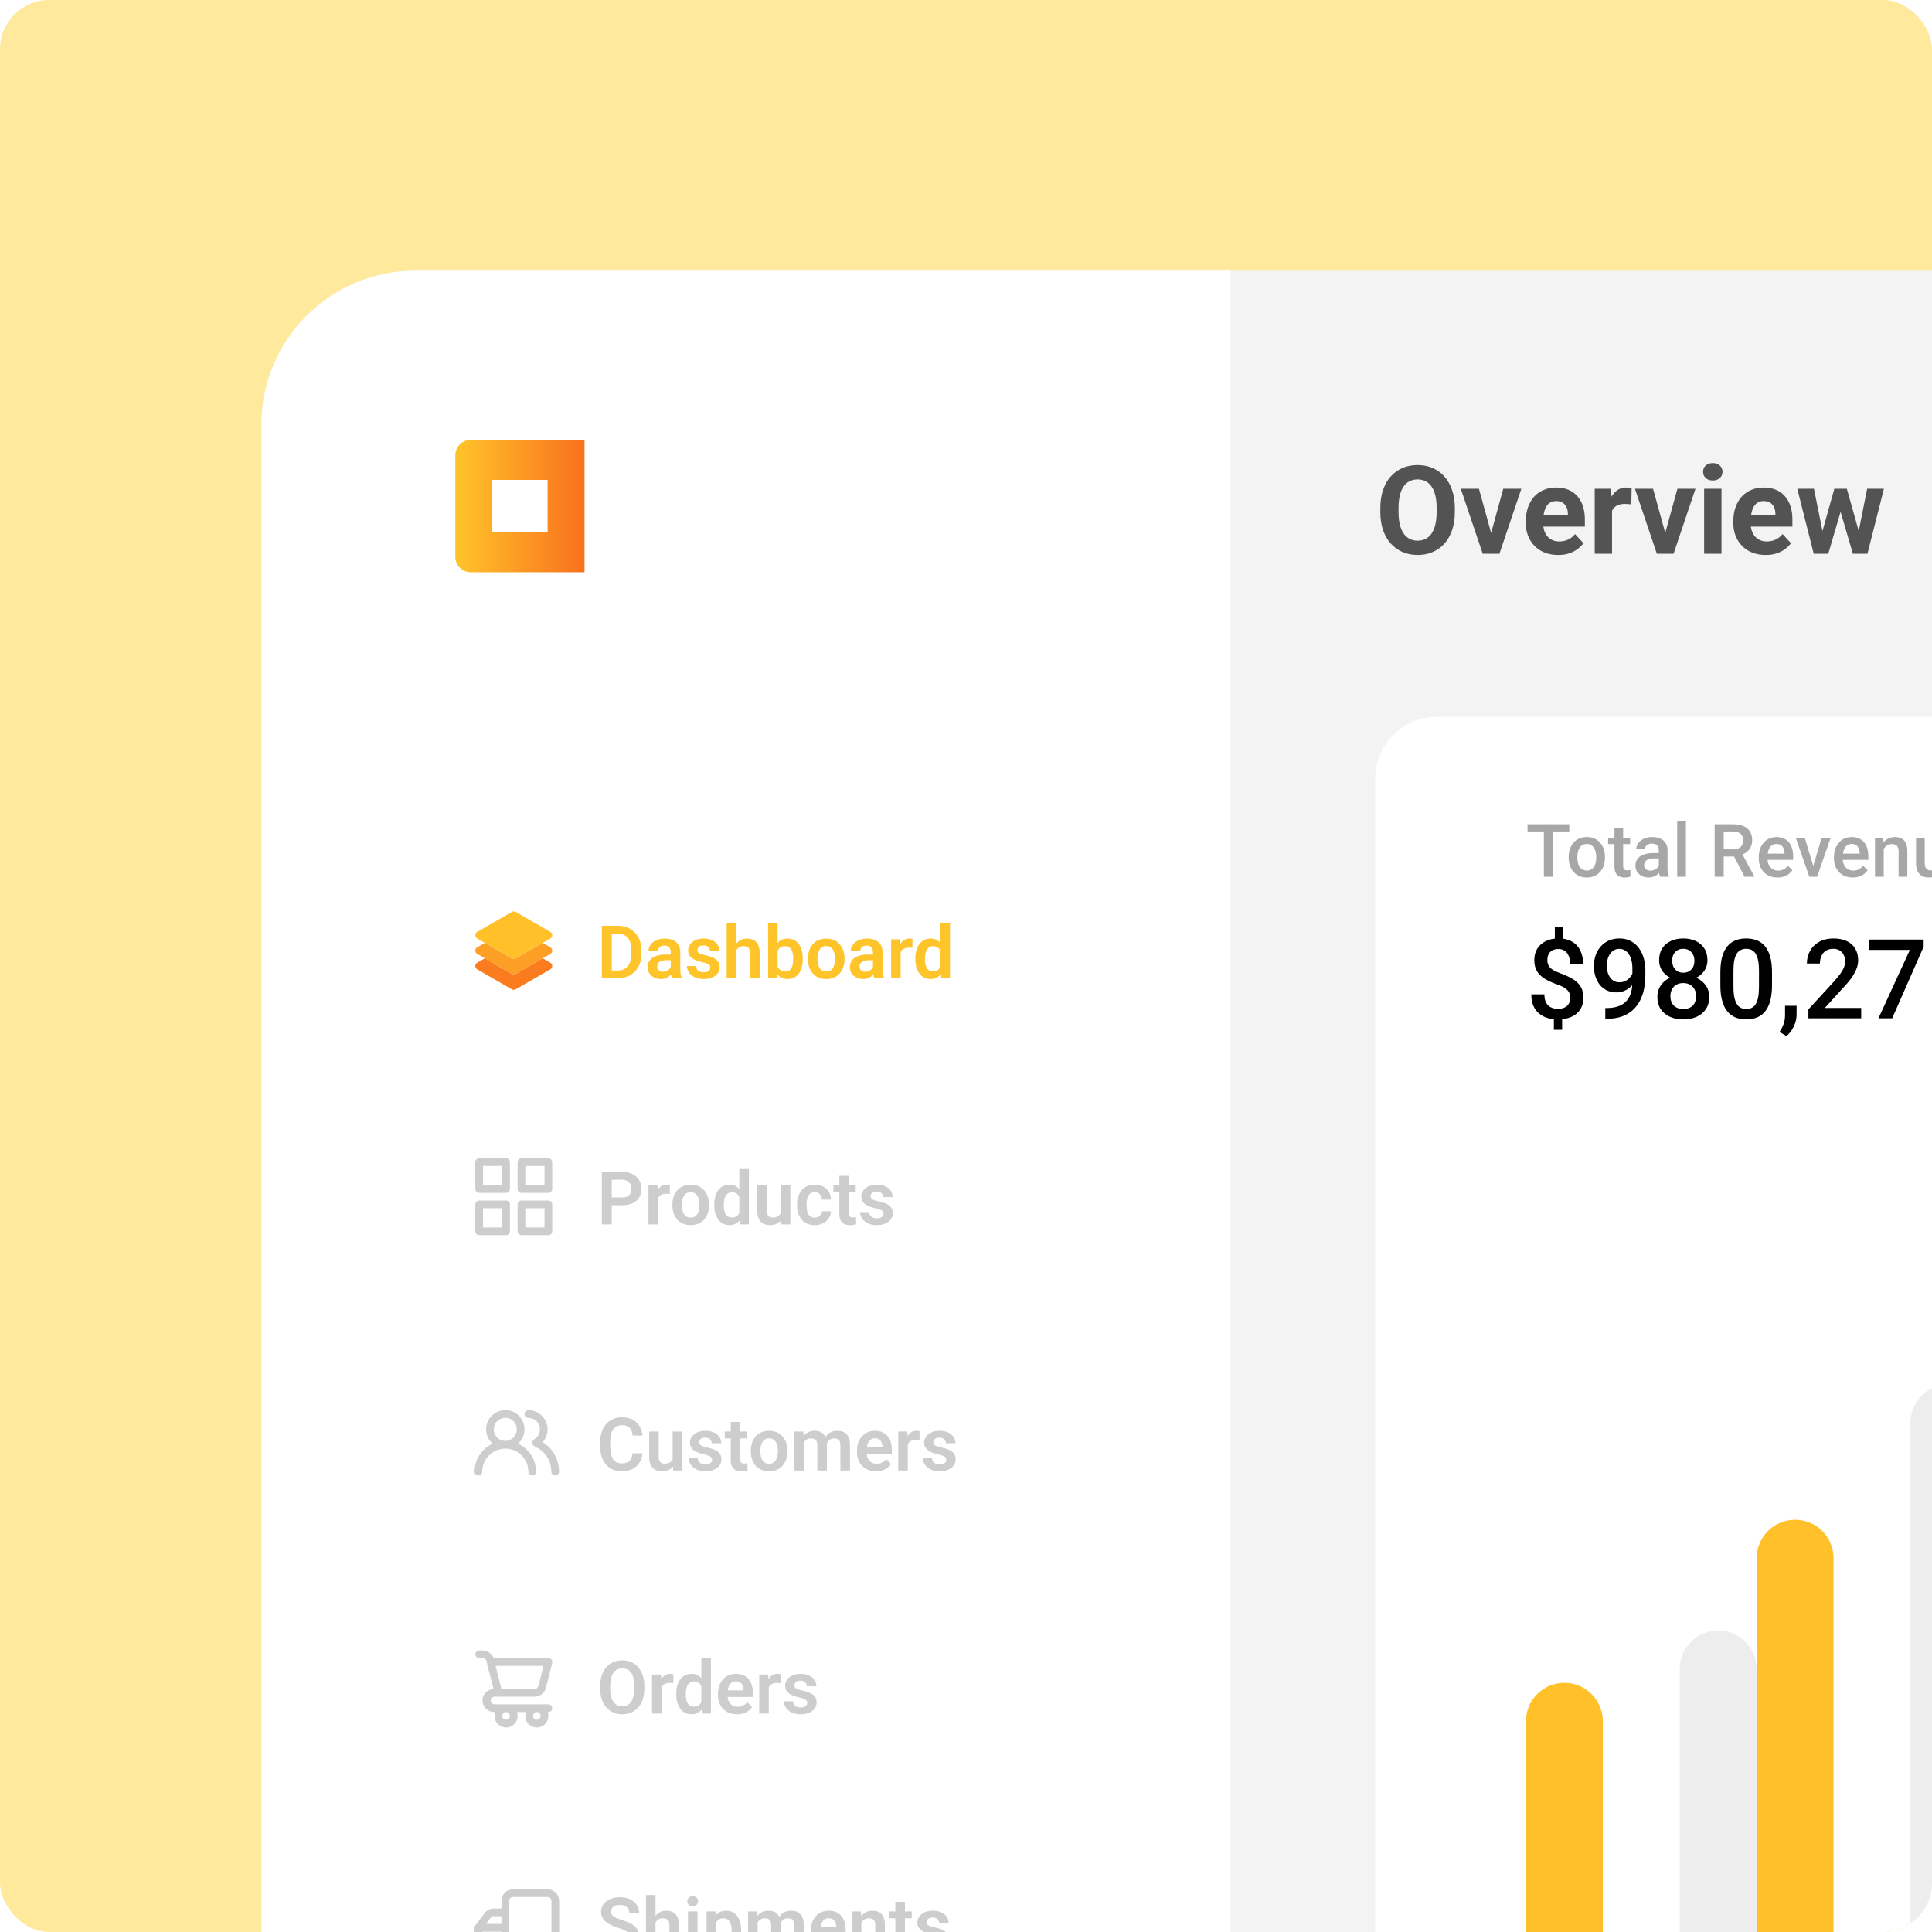 <svg width="628" height="628" viewBox="0 0 628 628" fill="none" xmlns="http://www.w3.org/2000/svg">
<g clip-path="url(#clip0_10_238)">
<rect width="628" height="628" rx="16" fill="#FFE99D"/>
<g clip-path="url(#clip1_10_238)">
<rect x="85" y="88" width="1059" height="685" rx="50" fill="#F3F3F3"/>
<rect x="85" y="88" width="315" height="1117" fill="white"/>
<path d="M202.191 391.777H197.797V389.246H202.191C202.91 389.246 203.492 389.129 203.938 388.895C204.391 388.652 204.723 388.324 204.934 387.91C205.145 387.488 205.25 387.008 205.25 386.469C205.25 385.945 205.145 385.457 204.934 385.004C204.723 384.551 204.391 384.184 203.938 383.902C203.492 383.621 202.91 383.48 202.191 383.48H198.852V398H195.629V380.938H202.191C203.52 380.938 204.652 381.176 205.59 381.652C206.535 382.121 207.254 382.773 207.746 383.609C208.246 384.438 208.496 385.383 208.496 386.445C208.496 387.547 208.246 388.496 207.746 389.293C207.254 390.09 206.535 390.703 205.59 391.133C204.652 391.562 203.52 391.777 202.191 391.777ZM213.887 387.91V398H210.793V385.32H213.723L213.887 387.91ZM217.742 385.238L217.695 388.121C217.523 388.09 217.328 388.066 217.109 388.051C216.898 388.035 216.699 388.027 216.512 388.027C216.035 388.027 215.617 388.094 215.258 388.227C214.898 388.352 214.598 388.535 214.355 388.777C214.121 389.02 213.941 389.316 213.816 389.668C213.691 390.012 213.621 390.402 213.605 390.84L212.938 390.758C212.938 389.953 213.02 389.207 213.184 388.52C213.348 387.832 213.586 387.23 213.898 386.715C214.211 386.199 214.602 385.801 215.07 385.52C215.547 385.23 216.094 385.086 216.711 385.086C216.883 385.086 217.066 385.102 217.262 385.133C217.465 385.156 217.625 385.191 217.742 385.238ZM218.562 391.789V391.543C218.562 390.613 218.695 389.758 218.961 388.977C219.227 388.188 219.613 387.504 220.121 386.926C220.629 386.348 221.25 385.898 221.984 385.578C222.719 385.25 223.555 385.086 224.492 385.086C225.445 385.086 226.289 385.25 227.023 385.578C227.766 385.898 228.391 386.348 228.898 386.926C229.406 387.504 229.793 388.188 230.059 388.977C230.324 389.758 230.457 390.613 230.457 391.543V391.789C230.457 392.711 230.324 393.566 230.059 394.355C229.793 395.137 229.406 395.82 228.898 396.406C228.391 396.984 227.77 397.434 227.035 397.754C226.301 398.074 225.461 398.234 224.516 398.234C223.578 398.234 222.738 398.074 221.996 397.754C221.254 397.434 220.629 396.984 220.121 396.406C219.613 395.82 219.227 395.137 218.961 394.355C218.695 393.566 218.562 392.711 218.562 391.789ZM221.656 391.543V391.789C221.656 392.344 221.711 392.863 221.82 393.348C221.93 393.832 222.098 394.258 222.324 394.625C222.551 394.992 222.844 395.281 223.203 395.492C223.57 395.695 224.008 395.797 224.516 395.797C225.016 395.797 225.445 395.695 225.805 395.492C226.164 395.281 226.457 394.992 226.684 394.625C226.918 394.258 227.09 393.832 227.199 393.348C227.309 392.863 227.363 392.344 227.363 391.789V391.543C227.363 390.996 227.309 390.484 227.199 390.008C227.09 389.523 226.918 389.098 226.684 388.73C226.457 388.355 226.16 388.062 225.793 387.852C225.434 387.633 225 387.523 224.492 387.523C223.992 387.523 223.562 387.633 223.203 387.852C222.844 388.062 222.551 388.355 222.324 388.73C222.098 389.098 221.93 389.523 221.82 390.008C221.711 390.484 221.656 390.996 221.656 391.543ZM240.312 395.305V380H243.43V398H240.617L240.312 395.305ZM232.168 391.812V391.566C232.168 390.598 232.277 389.719 232.496 388.93C232.723 388.133 233.051 387.449 233.48 386.879C233.91 386.309 234.43 385.867 235.039 385.555C235.656 385.242 236.355 385.086 237.137 385.086C237.895 385.086 238.555 385.238 239.117 385.543C239.688 385.848 240.172 386.281 240.57 386.844C240.977 387.406 241.301 388.074 241.543 388.848C241.785 389.613 241.961 390.457 242.07 391.379V392.047C241.961 392.945 241.785 393.77 241.543 394.52C241.301 395.27 240.977 395.926 240.57 396.488C240.172 397.043 239.688 397.473 239.117 397.777C238.547 398.082 237.879 398.234 237.113 398.234C236.34 398.234 235.645 398.074 235.027 397.754C234.418 397.434 233.898 396.984 233.469 396.406C233.047 395.828 232.723 395.148 232.496 394.367C232.277 393.586 232.168 392.734 232.168 391.812ZM235.273 391.566V391.812C235.273 392.359 235.32 392.871 235.414 393.348C235.508 393.824 235.66 394.246 235.871 394.613C236.082 394.973 236.352 395.254 236.68 395.457C237.016 395.66 237.422 395.762 237.898 395.762C238.508 395.762 239.008 395.629 239.398 395.363C239.797 395.09 240.105 394.719 240.324 394.25C240.543 393.773 240.684 393.238 240.746 392.645V390.805C240.715 390.336 240.633 389.902 240.5 389.504C240.375 389.105 240.195 388.762 239.961 388.473C239.734 388.184 239.453 387.957 239.117 387.793C238.781 387.629 238.383 387.547 237.922 387.547C237.445 387.547 237.039 387.652 236.703 387.863C236.367 388.066 236.094 388.352 235.883 388.719C235.672 389.086 235.516 389.512 235.414 389.996C235.32 390.48 235.273 391.004 235.273 391.566ZM253.777 394.988V385.32H256.895V398H253.965L253.777 394.988ZM254.176 392.363L255.137 392.34C255.137 393.191 255.043 393.977 254.855 394.695C254.668 395.414 254.375 396.039 253.977 396.57C253.586 397.094 253.09 397.504 252.488 397.801C251.887 398.09 251.176 398.234 250.355 398.234C249.73 398.234 249.16 398.148 248.645 397.977C248.129 397.797 247.684 397.52 247.309 397.145C246.941 396.762 246.656 396.273 246.453 395.68C246.25 395.078 246.148 394.355 246.148 393.512V385.32H249.242V393.535C249.242 393.957 249.289 394.309 249.383 394.59C249.484 394.871 249.621 395.102 249.793 395.281C249.973 395.453 250.18 395.578 250.414 395.656C250.656 395.727 250.914 395.762 251.188 395.762C251.938 395.762 252.527 395.613 252.957 395.316C253.395 395.012 253.707 394.605 253.895 394.098C254.082 393.582 254.176 393.004 254.176 392.363ZM264.84 395.797C265.277 395.797 265.668 395.711 266.012 395.539C266.355 395.367 266.629 395.125 266.832 394.812C267.043 394.5 267.156 394.137 267.172 393.723H270.09C270.074 394.582 269.832 395.352 269.363 396.031C268.895 396.711 268.27 397.25 267.488 397.648C266.715 398.039 265.848 398.234 264.887 398.234C263.91 398.234 263.059 398.07 262.332 397.742C261.605 397.414 261 396.957 260.516 396.371C260.039 395.785 259.68 395.105 259.438 394.332C259.203 393.559 259.086 392.73 259.086 391.848V391.473C259.086 390.59 259.203 389.762 259.438 388.988C259.68 388.215 260.039 387.535 260.516 386.949C261 386.363 261.605 385.906 262.332 385.578C263.059 385.25 263.906 385.086 264.875 385.086C265.898 385.086 266.797 385.285 267.57 385.684C268.352 386.082 268.961 386.645 269.398 387.371C269.844 388.098 270.074 388.953 270.09 389.938H267.172C267.156 389.484 267.055 389.078 266.867 388.719C266.68 388.359 266.414 388.07 266.07 387.852C265.727 387.633 265.309 387.523 264.816 387.523C264.293 387.523 263.855 387.633 263.504 387.852C263.16 388.07 262.891 388.371 262.695 388.754C262.508 389.129 262.375 389.551 262.297 390.02C262.227 390.48 262.191 390.965 262.191 391.473V391.848C262.191 392.363 262.227 392.855 262.297 393.324C262.375 393.793 262.508 394.215 262.695 394.59C262.891 394.957 263.16 395.25 263.504 395.469C263.855 395.688 264.301 395.797 264.84 395.797ZM278.152 385.32V387.547H270.887V385.32H278.152ZM272.832 382.203H275.938V394.344C275.938 394.719 275.988 395.008 276.09 395.211C276.191 395.414 276.344 395.551 276.547 395.621C276.75 395.691 276.992 395.727 277.273 395.727C277.477 395.727 277.664 395.715 277.836 395.691C278.008 395.668 278.152 395.645 278.27 395.621L278.281 397.941C278.023 398.027 277.73 398.098 277.402 398.152C277.082 398.207 276.719 398.234 276.312 398.234C275.617 398.234 275.008 398.117 274.484 397.883C273.961 397.641 273.555 397.254 273.266 396.723C272.977 396.184 272.832 395.473 272.832 394.59V382.203ZM287.188 394.531C287.188 394.266 287.117 394.027 286.977 393.816C286.836 393.605 286.57 393.414 286.18 393.242C285.797 393.062 285.234 392.895 284.492 392.738C283.836 392.598 283.23 392.422 282.676 392.211C282.121 392 281.645 391.746 281.246 391.449C280.848 391.145 280.535 390.789 280.309 390.383C280.09 389.969 279.98 389.492 279.98 388.953C279.98 388.43 280.094 387.938 280.32 387.477C280.547 387.008 280.875 386.598 281.305 386.246C281.734 385.887 282.258 385.605 282.875 385.402C283.492 385.191 284.188 385.086 284.961 385.086C286.039 385.086 286.965 385.262 287.738 385.613C288.52 385.965 289.117 386.449 289.531 387.066C289.945 387.676 290.152 388.363 290.152 389.129H287.059C287.059 388.793 286.98 388.488 286.824 388.215C286.676 387.941 286.445 387.723 286.133 387.559C285.82 387.387 285.426 387.301 284.949 387.301C284.52 387.301 284.156 387.371 283.859 387.512C283.57 387.652 283.352 387.836 283.203 388.062C283.055 388.289 282.98 388.539 282.98 388.812C282.98 389.016 283.02 389.199 283.098 389.363C283.184 389.52 283.32 389.664 283.508 389.797C283.695 389.93 283.949 390.051 284.27 390.16C284.598 390.27 285 390.375 285.477 390.477C286.422 390.664 287.246 390.914 287.949 391.227C288.66 391.531 289.215 391.938 289.613 392.445C290.012 392.953 290.211 393.602 290.211 394.391C290.211 394.953 290.09 395.469 289.848 395.938C289.605 396.398 289.254 396.801 288.793 397.145C288.332 397.488 287.781 397.758 287.141 397.953C286.5 398.141 285.777 398.234 284.973 398.234C283.809 398.234 282.824 398.027 282.02 397.613C281.215 397.191 280.605 396.66 280.191 396.02C279.777 395.371 279.57 394.699 279.57 394.004H282.535C282.559 394.496 282.691 394.891 282.934 395.188C283.176 395.484 283.48 395.699 283.848 395.832C284.223 395.957 284.617 396.02 285.031 396.02C285.5 396.02 285.895 395.957 286.215 395.832C286.535 395.699 286.777 395.523 286.941 395.305C287.105 395.078 287.188 394.82 287.188 394.531Z" fill="#CDCDCD"/>
<path d="M209.445 548.035V548.914C209.445 550.203 209.273 551.363 208.93 552.395C208.586 553.418 208.098 554.289 207.465 555.008C206.832 555.727 206.078 556.277 205.203 556.66C204.328 557.043 203.355 557.234 202.285 557.234C201.23 557.234 200.262 557.043 199.379 556.66C198.504 556.277 197.746 555.727 197.105 555.008C196.465 554.289 195.969 553.418 195.617 552.395C195.266 551.363 195.09 550.203 195.09 548.914V548.035C195.09 546.738 195.266 545.578 195.617 544.555C195.969 543.531 196.461 542.66 197.094 541.941C197.727 541.215 198.48 540.66 199.355 540.277C200.238 539.895 201.207 539.703 202.262 539.703C203.332 539.703 204.305 539.895 205.18 540.277C206.055 540.66 206.809 541.215 207.441 541.941C208.082 542.66 208.574 543.531 208.918 544.555C209.27 545.578 209.445 546.738 209.445 548.035ZM206.188 548.914V548.012C206.188 547.082 206.102 546.266 205.93 545.562C205.758 544.852 205.504 544.254 205.168 543.77C204.832 543.285 204.418 542.922 203.926 542.68C203.434 542.43 202.879 542.305 202.262 542.305C201.637 542.305 201.082 542.43 200.598 542.68C200.121 542.922 199.715 543.285 199.379 543.77C199.043 544.254 198.785 544.852 198.605 545.562C198.434 546.266 198.348 547.082 198.348 548.012V548.914C198.348 549.836 198.434 550.652 198.605 551.363C198.785 552.074 199.043 552.676 199.379 553.168C199.723 553.652 200.137 554.02 200.621 554.27C201.105 554.52 201.66 554.645 202.285 554.645C202.91 554.645 203.465 554.52 203.949 554.27C204.434 554.02 204.84 553.652 205.168 553.168C205.504 552.676 205.758 552.074 205.93 551.363C206.102 550.652 206.188 549.836 206.188 548.914ZM215.035 546.91V557H211.941V544.32H214.871L215.035 546.91ZM218.891 544.238L218.844 547.121C218.672 547.09 218.477 547.066 218.258 547.051C218.047 547.035 217.848 547.027 217.66 547.027C217.184 547.027 216.766 547.094 216.406 547.227C216.047 547.352 215.746 547.535 215.504 547.777C215.27 548.02 215.09 548.316 214.965 548.668C214.84 549.012 214.77 549.402 214.754 549.84L214.086 549.758C214.086 548.953 214.168 548.207 214.332 547.52C214.496 546.832 214.734 546.23 215.047 545.715C215.359 545.199 215.75 544.801 216.219 544.52C216.695 544.23 217.242 544.086 217.859 544.086C218.031 544.086 218.215 544.102 218.41 544.133C218.613 544.156 218.773 544.191 218.891 544.238ZM227.961 554.305V539H231.078V557H228.266L227.961 554.305ZM219.816 550.812V550.566C219.816 549.598 219.926 548.719 220.145 547.93C220.371 547.133 220.699 546.449 221.129 545.879C221.559 545.309 222.078 544.867 222.688 544.555C223.305 544.242 224.004 544.086 224.785 544.086C225.543 544.086 226.203 544.238 226.766 544.543C227.336 544.848 227.82 545.281 228.219 545.844C228.625 546.406 228.949 547.074 229.191 547.848C229.434 548.613 229.609 549.457 229.719 550.379V551.047C229.609 551.945 229.434 552.77 229.191 553.52C228.949 554.27 228.625 554.926 228.219 555.488C227.82 556.043 227.336 556.473 226.766 556.777C226.195 557.082 225.527 557.234 224.762 557.234C223.988 557.234 223.293 557.074 222.676 556.754C222.066 556.434 221.547 555.984 221.117 555.406C220.695 554.828 220.371 554.148 220.145 553.367C219.926 552.586 219.816 551.734 219.816 550.812ZM222.922 550.566V550.812C222.922 551.359 222.969 551.871 223.062 552.348C223.156 552.824 223.309 553.246 223.52 553.613C223.73 553.973 224 554.254 224.328 554.457C224.664 554.66 225.07 554.762 225.547 554.762C226.156 554.762 226.656 554.629 227.047 554.363C227.445 554.09 227.754 553.719 227.973 553.25C228.191 552.773 228.332 552.238 228.395 551.645V549.805C228.363 549.336 228.281 548.902 228.148 548.504C228.023 548.105 227.844 547.762 227.609 547.473C227.383 547.184 227.102 546.957 226.766 546.793C226.43 546.629 226.031 546.547 225.57 546.547C225.094 546.547 224.688 546.652 224.352 546.863C224.016 547.066 223.742 547.352 223.531 547.719C223.32 548.086 223.164 548.512 223.062 548.996C222.969 549.48 222.922 550.004 222.922 550.566ZM239.574 557.234C238.613 557.234 237.75 557.078 236.984 556.766C236.219 556.453 235.566 556.02 235.027 555.465C234.496 554.902 234.086 554.25 233.797 553.508C233.516 552.758 233.375 551.953 233.375 551.094V550.625C233.375 549.648 233.516 548.762 233.797 547.965C234.078 547.16 234.477 546.469 234.992 545.891C235.508 545.312 236.125 544.867 236.844 544.555C237.562 544.242 238.355 544.086 239.223 544.086C240.121 544.086 240.914 544.238 241.602 544.543C242.289 544.84 242.863 545.262 243.324 545.809C243.785 546.355 244.133 547.012 244.367 547.777C244.602 548.535 244.719 549.375 244.719 550.297V551.598H234.781V549.465H241.672V549.23C241.656 548.738 241.562 548.289 241.391 547.883C241.219 547.469 240.953 547.141 240.594 546.898C240.234 546.648 239.77 546.523 239.199 546.523C238.738 546.523 238.336 546.625 237.992 546.828C237.656 547.023 237.375 547.305 237.148 547.672C236.93 548.031 236.766 548.461 236.656 548.961C236.547 549.461 236.492 550.016 236.492 550.625V551.094C236.492 551.625 236.562 552.117 236.703 552.57C236.852 553.023 237.066 553.418 237.348 553.754C237.637 554.082 237.98 554.34 238.379 554.527C238.785 554.707 239.246 554.797 239.762 554.797C240.41 554.797 240.996 554.672 241.52 554.422C242.051 554.164 242.512 553.785 242.902 553.285L244.461 554.902C244.195 555.293 243.836 555.668 243.383 556.027C242.938 556.387 242.398 556.68 241.766 556.906C241.133 557.125 240.402 557.234 239.574 557.234ZM249.887 546.91V557H246.793V544.32H249.723L249.887 546.91ZM253.742 544.238L253.695 547.121C253.523 547.09 253.328 547.066 253.109 547.051C252.898 547.035 252.699 547.027 252.512 547.027C252.035 547.027 251.617 547.094 251.258 547.227C250.898 547.352 250.598 547.535 250.355 547.777C250.121 548.02 249.941 548.316 249.816 548.668C249.691 549.012 249.621 549.402 249.605 549.84L248.938 549.758C248.938 548.953 249.02 548.207 249.184 547.52C249.348 546.832 249.586 546.23 249.898 545.715C250.211 545.199 250.602 544.801 251.07 544.52C251.547 544.23 252.094 544.086 252.711 544.086C252.883 544.086 253.066 544.102 253.262 544.133C253.465 544.156 253.625 544.191 253.742 544.238ZM262.414 553.531C262.414 553.266 262.344 553.027 262.203 552.816C262.062 552.605 261.797 552.414 261.406 552.242C261.023 552.062 260.461 551.895 259.719 551.738C259.062 551.598 258.457 551.422 257.902 551.211C257.348 551 256.871 550.746 256.473 550.449C256.074 550.145 255.762 549.789 255.535 549.383C255.316 548.969 255.207 548.492 255.207 547.953C255.207 547.43 255.32 546.938 255.547 546.477C255.773 546.008 256.102 545.598 256.531 545.246C256.961 544.887 257.484 544.605 258.102 544.402C258.719 544.191 259.414 544.086 260.188 544.086C261.266 544.086 262.191 544.262 262.965 544.613C263.746 544.965 264.344 545.449 264.758 546.066C265.172 546.676 265.379 547.363 265.379 548.129H262.285C262.285 547.793 262.207 547.488 262.051 547.215C261.902 546.941 261.672 546.723 261.359 546.559C261.047 546.387 260.652 546.301 260.176 546.301C259.746 546.301 259.383 546.371 259.086 546.512C258.797 546.652 258.578 546.836 258.43 547.062C258.281 547.289 258.207 547.539 258.207 547.812C258.207 548.016 258.246 548.199 258.324 548.363C258.41 548.52 258.547 548.664 258.734 548.797C258.922 548.93 259.176 549.051 259.496 549.16C259.824 549.27 260.227 549.375 260.703 549.477C261.648 549.664 262.473 549.914 263.176 550.227C263.887 550.531 264.441 550.938 264.84 551.445C265.238 551.953 265.438 552.602 265.438 553.391C265.438 553.953 265.316 554.469 265.074 554.938C264.832 555.398 264.48 555.801 264.02 556.145C263.559 556.488 263.008 556.758 262.367 556.953C261.727 557.141 261.004 557.234 260.199 557.234C259.035 557.234 258.051 557.027 257.246 556.613C256.441 556.191 255.832 555.66 255.418 555.02C255.004 554.371 254.797 553.699 254.797 553.004H257.762C257.785 553.496 257.918 553.891 258.16 554.188C258.402 554.484 258.707 554.699 259.074 554.832C259.449 554.957 259.844 555.02 260.258 555.02C260.727 555.02 261.121 554.957 261.441 554.832C261.762 554.699 262.004 554.523 262.168 554.305C262.332 554.078 262.414 553.82 262.414 553.531Z" fill="#CDCDCD"/>
<path d="M148 148C148 145.239 150.239 143 153 143H190V186H153C150.239 186 148 183.761 148 181V148Z" fill="url(#paint0_linear_10_238)"/>
<rect x="160" y="156" width="18" height="17" fill="white"/>
<path d="M164.5 390.25H155.75C155.418 390.25 155.101 390.382 154.866 390.616C154.632 390.851 154.5 391.168 154.5 391.5V400.25C154.5 400.582 154.632 400.899 154.866 401.134C155.101 401.368 155.418 401.5 155.75 401.5H164.5C164.832 401.5 165.149 401.368 165.384 401.134C165.618 400.899 165.75 400.582 165.75 400.25V391.5C165.75 391.168 165.618 390.851 165.384 390.616C165.149 390.382 164.832 390.25 164.5 390.25ZM163.25 399H157V392.75H163.25V399ZM178.25 376.5H169.5C169.168 376.5 168.851 376.632 168.616 376.866C168.382 377.101 168.25 377.418 168.25 377.75V386.5C168.25 386.832 168.382 387.149 168.616 387.384C168.851 387.618 169.168 387.75 169.5 387.75H178.25C178.582 387.75 178.899 387.618 179.134 387.384C179.368 387.149 179.5 386.832 179.5 386.5V377.75C179.5 377.418 179.368 377.101 179.134 376.866C178.899 376.632 178.582 376.5 178.25 376.5V376.5ZM177 385.25H170.75V379H177V385.25ZM178.25 390.25H169.5C169.168 390.25 168.851 390.382 168.616 390.616C168.382 390.851 168.25 391.168 168.25 391.5V400.25C168.25 400.582 168.382 400.899 168.616 401.134C168.851 401.368 169.168 401.5 169.5 401.5H178.25C178.582 401.5 178.899 401.368 179.134 401.134C179.368 400.899 179.5 400.582 179.5 400.25V391.5C179.5 391.168 179.368 390.851 179.134 390.616C178.899 390.382 178.582 390.25 178.25 390.25ZM177 399H170.75V392.75H177V399ZM164.5 376.5H155.75C155.418 376.5 155.101 376.632 154.866 376.866C154.632 377.101 154.5 377.418 154.5 377.75V386.5C154.5 386.832 154.632 387.149 154.866 387.384C155.101 387.618 155.418 387.75 155.75 387.75H164.5C164.832 387.75 165.149 387.618 165.384 387.384C165.618 387.149 165.75 386.832 165.75 386.5V377.75C165.75 377.418 165.618 377.101 165.384 376.866C165.149 376.632 164.832 376.5 164.5 376.5V376.5ZM163.25 385.25H157V379H163.25V385.25Z" fill="#CDCDCD"/>
<path d="M200.727 318H197.047L197.07 315.469H200.727C201.719 315.469 202.551 315.25 203.223 314.812C203.895 314.367 204.402 313.73 204.746 312.902C205.09 312.066 205.262 311.066 205.262 309.902V309.023C205.262 308.125 205.164 307.332 204.969 306.645C204.773 305.957 204.484 305.379 204.102 304.91C203.727 304.441 203.262 304.086 202.707 303.844C202.152 303.602 201.516 303.48 200.797 303.48H196.977V300.938H200.797C201.938 300.938 202.977 301.129 203.914 301.512C204.859 301.895 205.676 302.445 206.363 303.164C207.059 303.875 207.59 304.727 207.957 305.719C208.332 306.711 208.52 307.82 208.52 309.047V309.902C208.52 311.121 208.332 312.23 207.957 313.23C207.59 314.223 207.059 315.074 206.363 315.785C205.676 316.496 204.855 317.043 203.902 317.426C202.949 317.809 201.891 318 200.727 318ZM198.852 300.938V318H195.629V300.938H198.852ZM218.012 315.305V309.457C218.012 309.027 217.938 308.656 217.789 308.344C217.641 308.031 217.414 307.789 217.109 307.617C216.805 307.445 216.418 307.359 215.949 307.359C215.535 307.359 215.172 307.43 214.859 307.57C214.555 307.711 214.32 307.91 214.156 308.168C213.992 308.418 213.91 308.707 213.91 309.035H210.805C210.805 308.512 210.93 308.016 211.18 307.547C211.43 307.07 211.785 306.648 212.246 306.281C212.715 305.906 213.273 305.613 213.922 305.402C214.578 305.191 215.312 305.086 216.125 305.086C217.086 305.086 217.941 305.25 218.691 305.578C219.449 305.898 220.043 306.383 220.473 307.031C220.91 307.68 221.129 308.496 221.129 309.48V315.012C221.129 315.645 221.168 316.188 221.246 316.641C221.332 317.086 221.457 317.473 221.621 317.801V318H218.469C218.32 317.68 218.207 317.273 218.129 316.781C218.051 316.281 218.012 315.789 218.012 315.305ZM218.445 310.277L218.469 312.117H216.512C216.027 312.117 215.602 312.168 215.234 312.27C214.867 312.363 214.566 312.504 214.332 312.691C214.098 312.871 213.922 313.09 213.805 313.348C213.688 313.598 213.629 313.883 213.629 314.203C213.629 314.516 213.699 314.797 213.84 315.047C213.988 315.297 214.199 315.496 214.473 315.645C214.754 315.785 215.082 315.855 215.457 315.855C216.004 315.855 216.48 315.746 216.887 315.527C217.293 315.301 217.609 315.027 217.836 314.707C218.062 314.387 218.184 314.082 218.199 313.793L219.09 315.129C218.98 315.449 218.816 315.789 218.598 316.148C218.379 316.508 218.098 316.844 217.754 317.156C217.41 317.469 216.996 317.727 216.512 317.93C216.027 318.133 215.465 318.234 214.824 318.234C214.004 318.234 213.27 318.07 212.621 317.742C211.973 317.414 211.461 316.965 211.086 316.395C210.711 315.824 210.523 315.176 210.523 314.449C210.523 313.777 210.648 313.184 210.898 312.668C211.148 312.152 211.52 311.719 212.012 311.367C212.504 311.008 213.113 310.738 213.84 310.559C214.574 310.371 215.414 310.277 216.359 310.277H218.445ZM230.891 314.531C230.891 314.266 230.82 314.027 230.68 313.816C230.539 313.605 230.273 313.414 229.883 313.242C229.5 313.062 228.938 312.895 228.195 312.738C227.539 312.598 226.934 312.422 226.379 312.211C225.824 312 225.348 311.746 224.949 311.449C224.551 311.145 224.238 310.789 224.012 310.383C223.793 309.969 223.684 309.492 223.684 308.953C223.684 308.43 223.797 307.938 224.023 307.477C224.25 307.008 224.578 306.598 225.008 306.246C225.438 305.887 225.961 305.605 226.578 305.402C227.195 305.191 227.891 305.086 228.664 305.086C229.742 305.086 230.668 305.262 231.441 305.613C232.223 305.965 232.82 306.449 233.234 307.066C233.648 307.676 233.855 308.363 233.855 309.129H230.762C230.762 308.793 230.684 308.488 230.527 308.215C230.379 307.941 230.148 307.723 229.836 307.559C229.523 307.387 229.129 307.301 228.652 307.301C228.223 307.301 227.859 307.371 227.562 307.512C227.273 307.652 227.055 307.836 226.906 308.062C226.758 308.289 226.684 308.539 226.684 308.812C226.684 309.016 226.723 309.199 226.801 309.363C226.887 309.52 227.023 309.664 227.211 309.797C227.398 309.93 227.652 310.051 227.973 310.16C228.301 310.27 228.703 310.375 229.18 310.477C230.125 310.664 230.949 310.914 231.652 311.227C232.363 311.531 232.918 311.938 233.316 312.445C233.715 312.953 233.914 313.602 233.914 314.391C233.914 314.953 233.793 315.469 233.551 315.938C233.309 316.398 232.957 316.801 232.496 317.145C232.035 317.488 231.484 317.758 230.844 317.953C230.203 318.141 229.48 318.234 228.676 318.234C227.512 318.234 226.527 318.027 225.723 317.613C224.918 317.191 224.309 316.66 223.895 316.02C223.48 315.371 223.273 314.699 223.273 314.004H226.238C226.262 314.496 226.395 314.891 226.637 315.188C226.879 315.484 227.184 315.699 227.551 315.832C227.926 315.957 228.32 316.02 228.734 316.02C229.203 316.02 229.598 315.957 229.918 315.832C230.238 315.699 230.48 315.523 230.645 315.305C230.809 315.078 230.891 314.82 230.891 314.531ZM239.305 300V318H236.199V300H239.305ZM238.812 311.203H237.898C237.898 310.32 238.016 309.508 238.25 308.766C238.484 308.023 238.816 307.379 239.246 306.832C239.676 306.277 240.188 305.848 240.781 305.543C241.383 305.238 242.047 305.086 242.773 305.086C243.398 305.086 243.965 305.176 244.473 305.355C244.988 305.527 245.43 305.805 245.797 306.188C246.164 306.57 246.445 307.07 246.641 307.688C246.844 308.297 246.945 309.039 246.945 309.914V318H243.828V309.891C243.828 309.305 243.742 308.844 243.57 308.508C243.398 308.164 243.152 307.918 242.832 307.77C242.52 307.621 242.133 307.547 241.672 307.547C241.172 307.547 240.742 307.645 240.383 307.84C240.023 308.027 239.727 308.289 239.492 308.625C239.266 308.961 239.094 309.348 238.977 309.785C238.867 310.223 238.812 310.695 238.812 311.203ZM249.664 300H252.77V315.199L252.465 318H249.664V300ZM260.926 311.531V311.777C260.926 312.723 260.82 313.59 260.609 314.379C260.406 315.168 260.098 315.852 259.684 316.43C259.27 317 258.754 317.445 258.137 317.766C257.527 318.078 256.812 318.234 255.992 318.234C255.211 318.234 254.531 318.082 253.953 317.777C253.383 317.473 252.902 317.043 252.512 316.488C252.121 315.926 251.809 315.266 251.574 314.508C251.34 313.742 251.164 312.906 251.047 312V311.332C251.164 310.418 251.34 309.582 251.574 308.824C251.809 308.066 252.121 307.406 252.512 306.844C252.902 306.281 253.383 305.848 253.953 305.543C254.523 305.238 255.195 305.086 255.969 305.086C256.797 305.086 257.52 305.246 258.137 305.566C258.762 305.879 259.277 306.324 259.684 306.902C260.098 307.473 260.406 308.152 260.609 308.941C260.82 309.723 260.926 310.586 260.926 311.531ZM257.82 311.777V311.531C257.82 310.992 257.777 310.484 257.691 310.008C257.605 309.523 257.465 309.098 257.27 308.73C257.074 308.363 256.809 308.074 256.473 307.863C256.137 307.652 255.715 307.547 255.207 307.547C254.723 307.547 254.309 307.629 253.965 307.793C253.629 307.957 253.348 308.184 253.121 308.473C252.902 308.762 252.73 309.102 252.605 309.492C252.488 309.883 252.41 310.305 252.371 310.758V312.586C252.426 313.188 252.555 313.73 252.758 314.215C252.961 314.691 253.262 315.07 253.66 315.352C254.066 315.633 254.59 315.773 255.23 315.773C255.73 315.773 256.148 315.676 256.484 315.48C256.82 315.277 257.086 314.996 257.281 314.637C257.477 314.27 257.613 313.844 257.691 313.359C257.777 312.875 257.82 312.348 257.82 311.777ZM262.625 311.789V311.543C262.625 310.613 262.758 309.758 263.023 308.977C263.289 308.188 263.676 307.504 264.184 306.926C264.691 306.348 265.312 305.898 266.047 305.578C266.781 305.25 267.617 305.086 268.555 305.086C269.508 305.086 270.352 305.25 271.086 305.578C271.828 305.898 272.453 306.348 272.961 306.926C273.469 307.504 273.855 308.188 274.121 308.977C274.387 309.758 274.52 310.613 274.52 311.543V311.789C274.52 312.711 274.387 313.566 274.121 314.355C273.855 315.137 273.469 315.82 272.961 316.406C272.453 316.984 271.832 317.434 271.098 317.754C270.363 318.074 269.523 318.234 268.578 318.234C267.641 318.234 266.801 318.074 266.059 317.754C265.316 317.434 264.691 316.984 264.184 316.406C263.676 315.82 263.289 315.137 263.023 314.355C262.758 313.566 262.625 312.711 262.625 311.789ZM265.719 311.543V311.789C265.719 312.344 265.773 312.863 265.883 313.348C265.992 313.832 266.16 314.258 266.387 314.625C266.613 314.992 266.906 315.281 267.266 315.492C267.633 315.695 268.07 315.797 268.578 315.797C269.078 315.797 269.508 315.695 269.867 315.492C270.227 315.281 270.52 314.992 270.746 314.625C270.98 314.258 271.152 313.832 271.262 313.348C271.371 312.863 271.426 312.344 271.426 311.789V311.543C271.426 310.996 271.371 310.484 271.262 310.008C271.152 309.523 270.98 309.098 270.746 308.73C270.52 308.355 270.223 308.062 269.855 307.852C269.496 307.633 269.062 307.523 268.555 307.523C268.055 307.523 267.625 307.633 267.266 307.852C266.906 308.062 266.613 308.355 266.387 308.73C266.16 309.098 265.992 309.523 265.883 310.008C265.773 310.484 265.719 310.996 265.719 311.543ZM283.754 315.305V309.457C283.754 309.027 283.68 308.656 283.531 308.344C283.383 308.031 283.156 307.789 282.852 307.617C282.547 307.445 282.16 307.359 281.691 307.359C281.277 307.359 280.914 307.43 280.602 307.57C280.297 307.711 280.062 307.91 279.898 308.168C279.734 308.418 279.652 308.707 279.652 309.035H276.547C276.547 308.512 276.672 308.016 276.922 307.547C277.172 307.07 277.527 306.648 277.988 306.281C278.457 305.906 279.016 305.613 279.664 305.402C280.32 305.191 281.055 305.086 281.867 305.086C282.828 305.086 283.684 305.25 284.434 305.578C285.191 305.898 285.785 306.383 286.215 307.031C286.652 307.68 286.871 308.496 286.871 309.48V315.012C286.871 315.645 286.91 316.188 286.988 316.641C287.074 317.086 287.199 317.473 287.363 317.801V318H284.211C284.062 317.68 283.949 317.273 283.871 316.781C283.793 316.281 283.754 315.789 283.754 315.305ZM284.188 310.277L284.211 312.117H282.254C281.77 312.117 281.344 312.168 280.977 312.27C280.609 312.363 280.309 312.504 280.074 312.691C279.84 312.871 279.664 313.09 279.547 313.348C279.43 313.598 279.371 313.883 279.371 314.203C279.371 314.516 279.441 314.797 279.582 315.047C279.73 315.297 279.941 315.496 280.215 315.645C280.496 315.785 280.824 315.855 281.199 315.855C281.746 315.855 282.223 315.746 282.629 315.527C283.035 315.301 283.352 315.027 283.578 314.707C283.805 314.387 283.926 314.082 283.941 313.793L284.832 315.129C284.723 315.449 284.559 315.789 284.34 316.148C284.121 316.508 283.84 316.844 283.496 317.156C283.152 317.469 282.738 317.727 282.254 317.93C281.77 318.133 281.207 318.234 280.566 318.234C279.746 318.234 279.012 318.07 278.363 317.742C277.715 317.414 277.203 316.965 276.828 316.395C276.453 315.824 276.266 315.176 276.266 314.449C276.266 313.777 276.391 313.184 276.641 312.668C276.891 312.152 277.262 311.719 277.754 311.367C278.246 311.008 278.855 310.738 279.582 310.559C280.316 310.371 281.156 310.277 282.102 310.277H284.188ZM292.754 307.91V318H289.66V305.32H292.59L292.754 307.91ZM296.609 305.238L296.562 308.121C296.391 308.09 296.195 308.066 295.977 308.051C295.766 308.035 295.566 308.027 295.379 308.027C294.902 308.027 294.484 308.094 294.125 308.227C293.766 308.352 293.465 308.535 293.223 308.777C292.988 309.02 292.809 309.316 292.684 309.668C292.559 310.012 292.488 310.402 292.473 310.84L291.805 310.758C291.805 309.953 291.887 309.207 292.051 308.52C292.215 307.832 292.453 307.23 292.766 306.715C293.078 306.199 293.469 305.801 293.938 305.52C294.414 305.23 294.961 305.086 295.578 305.086C295.75 305.086 295.934 305.102 296.129 305.133C296.332 305.156 296.492 305.191 296.609 305.238ZM305.68 315.305V300H308.797V318H305.984L305.68 315.305ZM297.535 311.812V311.566C297.535 310.598 297.645 309.719 297.863 308.93C298.09 308.133 298.418 307.449 298.848 306.879C299.277 306.309 299.797 305.867 300.406 305.555C301.023 305.242 301.723 305.086 302.504 305.086C303.262 305.086 303.922 305.238 304.484 305.543C305.055 305.848 305.539 306.281 305.938 306.844C306.344 307.406 306.668 308.074 306.91 308.848C307.152 309.613 307.328 310.457 307.438 311.379V312.047C307.328 312.945 307.152 313.77 306.91 314.52C306.668 315.27 306.344 315.926 305.938 316.488C305.539 317.043 305.055 317.473 304.484 317.777C303.914 318.082 303.246 318.234 302.48 318.234C301.707 318.234 301.012 318.074 300.395 317.754C299.785 317.434 299.266 316.984 298.836 316.406C298.414 315.828 298.09 315.148 297.863 314.367C297.645 313.586 297.535 312.734 297.535 311.812ZM300.641 311.566V311.812C300.641 312.359 300.688 312.871 300.781 313.348C300.875 313.824 301.027 314.246 301.238 314.613C301.449 314.973 301.719 315.254 302.047 315.457C302.383 315.66 302.789 315.762 303.266 315.762C303.875 315.762 304.375 315.629 304.766 315.363C305.164 315.09 305.473 314.719 305.691 314.25C305.91 313.773 306.051 313.238 306.113 312.645V310.805C306.082 310.336 306 309.902 305.867 309.504C305.742 309.105 305.562 308.762 305.328 308.473C305.102 308.184 304.82 307.957 304.484 307.793C304.148 307.629 303.75 307.547 303.289 307.547C302.812 307.547 302.406 307.652 302.07 307.863C301.734 308.066 301.461 308.352 301.25 308.719C301.039 309.086 300.883 309.512 300.781 309.996C300.688 310.48 300.641 311.004 300.641 311.566Z" fill="#FFC42A"/>
<path d="M178.25 554H160.75C160.418 554 160.101 553.868 159.866 553.634C159.632 553.399 159.5 553.082 159.5 552.75C159.5 552.418 159.632 552.101 159.866 551.866C160.101 551.632 160.418 551.5 160.75 551.5H173.8C174.636 551.5 175.448 551.221 176.107 550.707C176.766 550.193 177.234 549.473 177.438 548.663L179.5 540.55C179.547 540.366 179.551 540.173 179.512 539.986C179.473 539.8 179.392 539.625 179.275 539.475C179.153 539.321 178.997 539.198 178.819 539.115C178.641 539.033 178.446 538.993 178.25 539H160.45C160.192 538.271 159.715 537.639 159.084 537.191C158.453 536.744 157.699 536.502 156.925 536.5H155.75C155.418 536.5 155.101 536.632 154.866 536.866C154.632 537.101 154.5 537.418 154.5 537.75C154.5 538.082 154.632 538.399 154.866 538.634C155.101 538.868 155.418 539 155.75 539H156.925C157.211 538.992 157.49 539.081 157.718 539.254C157.945 539.427 158.107 539.673 158.175 539.95L158.25 540.55L160.412 549C159.418 549.045 158.482 549.483 157.81 550.218C157.139 550.953 156.786 551.924 156.831 552.919C156.876 553.913 157.314 554.849 158.049 555.521C158.784 556.193 159.755 556.545 160.75 556.5H160.975C160.769 557.066 160.703 557.674 160.782 558.271C160.861 558.869 161.083 559.438 161.429 559.932C161.775 560.425 162.235 560.828 162.769 561.106C163.304 561.384 163.897 561.529 164.5 561.529C165.103 561.529 165.696 561.384 166.231 561.106C166.765 560.828 167.225 560.425 167.571 559.932C167.917 559.438 168.139 558.869 168.218 558.271C168.297 557.674 168.231 557.066 168.025 556.5H170.975C170.769 557.066 170.703 557.674 170.782 558.271C170.861 558.869 171.083 559.438 171.429 559.932C171.775 560.425 172.235 560.828 172.769 561.106C173.304 561.384 173.897 561.529 174.5 561.529C175.103 561.529 175.696 561.384 176.231 561.106C176.765 560.828 177.225 560.425 177.571 559.932C177.917 559.438 178.139 558.869 178.218 558.271C178.297 557.674 178.231 557.066 178.025 556.5H178.25C178.582 556.5 178.899 556.368 179.134 556.134C179.368 555.899 179.5 555.582 179.5 555.25C179.5 554.918 179.368 554.601 179.134 554.366C178.899 554.132 178.582 554 178.25 554ZM176.65 541.5L175.013 548.05C174.944 548.327 174.783 548.573 174.555 548.746C174.328 548.919 174.048 549.008 173.763 549H162.975L161.1 541.5H176.65ZM164.5 559C164.253 559 164.011 558.927 163.806 558.789C163.6 558.652 163.44 558.457 163.345 558.228C163.251 558 163.226 557.749 163.274 557.506C163.322 557.264 163.441 557.041 163.616 556.866C163.791 556.691 164.014 556.572 164.256 556.524C164.499 556.476 164.75 556.501 164.978 556.595C165.207 556.69 165.402 556.85 165.539 557.056C165.677 557.261 165.75 557.503 165.75 557.75C165.75 558.082 165.618 558.399 165.384 558.634C165.149 558.868 164.832 559 164.5 559ZM174.5 559C174.253 559 174.011 558.927 173.806 558.789C173.6 558.652 173.44 558.457 173.345 558.228C173.251 558 173.226 557.749 173.274 557.506C173.322 557.264 173.441 557.041 173.616 556.866C173.791 556.691 174.014 556.572 174.256 556.524C174.499 556.476 174.75 556.501 174.978 556.595C175.207 556.69 175.402 556.85 175.539 557.056C175.677 557.261 175.75 557.503 175.75 557.75C175.75 558.082 175.618 558.399 175.384 558.634C175.149 558.868 174.832 559 174.5 559Z" fill="#CDCDCD"/>
<path d="M167 311.744C166.781 311.744 166.565 311.686 166.375 311.577L155.125 305.08C154.527 304.735 154.322 303.97 154.668 303.372C154.777 303.182 154.935 303.025 155.125 302.915L166.375 296.423C166.762 296.201 167.238 296.201 167.625 296.423L178.875 302.915C179.473 303.26 179.678 304.025 179.332 304.623C179.223 304.813 179.065 304.971 178.875 305.08L167.625 311.577C167.435 311.686 167.219 311.744 167 311.744Z" fill="#FFC029"/>
<path d="M178.875 307.915L176.42 306.498L167.625 311.577C167.238 311.8 166.762 311.8 166.375 311.577L157.58 306.498L155.125 307.915C154.527 308.26 154.322 309.025 154.668 309.623C154.777 309.813 154.935 309.971 155.125 310.08L166.375 316.577C166.762 316.8 167.238 316.8 167.625 316.577L178.875 310.08C179.473 309.735 179.678 308.97 179.332 308.372C179.223 308.182 179.065 308.024 178.875 307.915Z" fill="#FD9F24"/>
<path d="M178.875 312.915L176.42 311.498L167.625 316.577C167.238 316.8 166.762 316.8 166.375 316.577L157.58 311.498L155.125 312.915C154.527 313.26 154.322 314.025 154.668 314.623C154.777 314.813 154.935 314.971 155.125 315.08L166.375 321.577C166.762 321.8 167.238 321.8 167.625 321.577L178.875 315.08C179.473 314.735 179.678 313.97 179.332 313.372C179.223 313.182 179.065 313.024 178.875 312.915Z" fill="#FB7C1F"/>
<path d="M168.375 469.275C169.042 468.698 169.577 467.984 169.944 467.181C170.31 466.379 170.5 465.507 170.5 464.625C170.5 462.967 169.842 461.378 168.669 460.206C167.497 459.033 165.908 458.375 164.25 458.375C162.592 458.375 161.003 459.033 159.831 460.206C158.658 461.378 158 462.967 158 464.625C158 465.507 158.19 466.379 158.556 467.181C158.923 467.984 159.458 468.698 160.125 469.275C158.375 470.067 156.891 471.347 155.849 472.961C154.807 474.574 154.252 476.454 154.25 478.375C154.25 478.707 154.382 479.024 154.616 479.259C154.851 479.493 155.168 479.625 155.5 479.625C155.832 479.625 156.149 479.493 156.384 479.259C156.618 479.024 156.75 478.707 156.75 478.375C156.75 476.386 157.54 474.478 158.947 473.072C160.353 471.665 162.261 470.875 164.25 470.875C166.239 470.875 168.147 471.665 169.553 473.072C170.96 474.478 171.75 476.386 171.75 478.375C171.75 478.707 171.882 479.024 172.116 479.259C172.351 479.493 172.668 479.625 173 479.625C173.332 479.625 173.649 479.493 173.884 479.259C174.118 479.024 174.25 478.707 174.25 478.375C174.248 476.454 173.693 474.574 172.651 472.961C171.609 471.347 170.125 470.067 168.375 469.275V469.275ZM164.25 468.375C163.508 468.375 162.783 468.155 162.167 467.743C161.55 467.331 161.069 466.745 160.785 466.06C160.502 465.375 160.427 464.621 160.572 463.893C160.717 463.166 161.074 462.498 161.598 461.973C162.123 461.449 162.791 461.092 163.518 460.947C164.246 460.802 165 460.877 165.685 461.16C166.37 461.444 166.956 461.925 167.368 462.542C167.78 463.158 168 463.883 168 464.625C168 465.62 167.605 466.573 166.902 467.277C166.198 467.98 165.245 468.375 164.25 468.375ZM176.425 468.775C177.225 467.874 177.748 466.761 177.93 465.57C178.112 464.38 177.946 463.161 177.452 462.063C176.958 460.964 176.157 460.031 175.146 459.377C174.134 458.723 172.955 458.375 171.75 458.375C171.418 458.375 171.101 458.507 170.866 458.741C170.632 458.976 170.5 459.293 170.5 459.625C170.5 459.957 170.632 460.274 170.866 460.509C171.101 460.743 171.418 460.875 171.75 460.875C172.745 460.875 173.698 461.27 174.402 461.973C175.105 462.677 175.5 463.63 175.5 464.625C175.498 465.282 175.324 465.926 174.995 466.494C174.666 467.062 174.194 467.534 173.625 467.863C173.44 467.969 173.285 468.122 173.175 468.306C173.066 468.49 173.006 468.699 173 468.913C172.995 469.125 173.044 469.335 173.142 469.523C173.24 469.711 173.385 469.871 173.563 469.987L174.05 470.313L174.212 470.4C175.719 471.115 176.99 472.245 177.876 473.658C178.762 475.071 179.226 476.707 179.212 478.375C179.212 478.707 179.344 479.024 179.579 479.259C179.813 479.493 180.131 479.625 180.462 479.625C180.794 479.625 181.112 479.493 181.346 479.259C181.581 479.024 181.712 478.707 181.712 478.375C181.723 476.457 181.242 474.568 180.317 472.888C179.391 471.207 178.052 469.792 176.425 468.775V468.775Z" fill="#CDCDCD"/>
<path d="M205.613 472.387H208.836C208.75 473.527 208.434 474.539 207.887 475.422C207.34 476.297 206.578 476.984 205.602 477.484C204.625 477.984 203.441 478.234 202.051 478.234C200.98 478.234 200.016 478.047 199.156 477.672C198.305 477.289 197.574 476.746 196.965 476.043C196.363 475.332 195.902 474.48 195.582 473.488C195.262 472.488 195.102 471.367 195.102 470.125V468.824C195.102 467.582 195.266 466.461 195.594 465.461C195.922 464.461 196.391 463.609 197 462.906C197.617 462.195 198.355 461.648 199.215 461.266C200.082 460.883 201.051 460.691 202.121 460.691C203.512 460.691 204.688 460.949 205.648 461.465C206.609 461.973 207.355 462.672 207.887 463.562C208.418 464.453 208.738 465.477 208.848 466.633H205.625C205.562 465.914 205.406 465.305 205.156 464.805C204.914 464.305 204.547 463.926 204.055 463.668C203.57 463.402 202.926 463.27 202.121 463.27C201.496 463.27 200.945 463.387 200.469 463.621C200 463.855 199.609 464.207 199.297 464.676C198.984 465.137 198.75 465.715 198.594 466.41C198.438 467.098 198.359 467.895 198.359 468.801V470.125C198.359 470.992 198.43 471.77 198.57 472.457C198.711 473.145 198.93 473.727 199.227 474.203C199.523 474.68 199.906 475.043 200.375 475.293C200.844 475.543 201.402 475.668 202.051 475.668C202.84 475.668 203.48 475.543 203.973 475.293C204.473 475.043 204.852 474.676 205.109 474.191C205.375 473.707 205.543 473.105 205.613 472.387ZM218.645 474.988V465.32H221.762V478H218.832L218.645 474.988ZM219.043 472.363L220.004 472.34C220.004 473.191 219.91 473.977 219.723 474.695C219.535 475.414 219.242 476.039 218.844 476.57C218.453 477.094 217.957 477.504 217.355 477.801C216.754 478.09 216.043 478.234 215.223 478.234C214.598 478.234 214.027 478.148 213.512 477.977C212.996 477.797 212.551 477.52 212.176 477.145C211.809 476.762 211.523 476.273 211.32 475.68C211.117 475.078 211.016 474.355 211.016 473.512V465.32H214.109V473.535C214.109 473.957 214.156 474.309 214.25 474.59C214.352 474.871 214.488 475.102 214.66 475.281C214.84 475.453 215.047 475.578 215.281 475.656C215.523 475.727 215.781 475.762 216.055 475.762C216.805 475.762 217.395 475.613 217.824 475.316C218.262 475.012 218.574 474.605 218.762 474.098C218.949 473.582 219.043 473.004 219.043 472.363ZM231.477 474.531C231.477 474.266 231.406 474.027 231.266 473.816C231.125 473.605 230.859 473.414 230.469 473.242C230.086 473.062 229.523 472.895 228.781 472.738C228.125 472.598 227.52 472.422 226.965 472.211C226.41 472 225.934 471.746 225.535 471.449C225.137 471.145 224.824 470.789 224.598 470.383C224.379 469.969 224.27 469.492 224.27 468.953C224.27 468.43 224.383 467.938 224.609 467.477C224.836 467.008 225.164 466.598 225.594 466.246C226.023 465.887 226.547 465.605 227.164 465.402C227.781 465.191 228.477 465.086 229.25 465.086C230.328 465.086 231.254 465.262 232.027 465.613C232.809 465.965 233.406 466.449 233.82 467.066C234.234 467.676 234.441 468.363 234.441 469.129H231.348C231.348 468.793 231.27 468.488 231.113 468.215C230.965 467.941 230.734 467.723 230.422 467.559C230.109 467.387 229.715 467.301 229.238 467.301C228.809 467.301 228.445 467.371 228.148 467.512C227.859 467.652 227.641 467.836 227.492 468.062C227.344 468.289 227.27 468.539 227.27 468.812C227.27 469.016 227.309 469.199 227.387 469.363C227.473 469.52 227.609 469.664 227.797 469.797C227.984 469.93 228.238 470.051 228.559 470.16C228.887 470.27 229.289 470.375 229.766 470.477C230.711 470.664 231.535 470.914 232.238 471.227C232.949 471.531 233.504 471.938 233.902 472.445C234.301 472.953 234.5 473.602 234.5 474.391C234.5 474.953 234.379 475.469 234.137 475.938C233.895 476.398 233.543 476.801 233.082 477.145C232.621 477.488 232.07 477.758 231.43 477.953C230.789 478.141 230.066 478.234 229.262 478.234C228.098 478.234 227.113 478.027 226.309 477.613C225.504 477.191 224.895 476.66 224.48 476.02C224.066 475.371 223.859 474.699 223.859 474.004H226.824C226.848 474.496 226.98 474.891 227.223 475.188C227.465 475.484 227.77 475.699 228.137 475.832C228.512 475.957 228.906 476.02 229.32 476.02C229.789 476.02 230.184 475.957 230.504 475.832C230.824 475.699 231.066 475.523 231.23 475.305C231.395 475.078 231.477 474.82 231.477 474.531ZM242.855 465.32V467.547H235.59V465.32H242.855ZM237.535 462.203H240.641V474.344C240.641 474.719 240.691 475.008 240.793 475.211C240.895 475.414 241.047 475.551 241.25 475.621C241.453 475.691 241.695 475.727 241.977 475.727C242.18 475.727 242.367 475.715 242.539 475.691C242.711 475.668 242.855 475.645 242.973 475.621L242.984 477.941C242.727 478.027 242.434 478.098 242.105 478.152C241.785 478.207 241.422 478.234 241.016 478.234C240.32 478.234 239.711 478.117 239.188 477.883C238.664 477.641 238.258 477.254 237.969 476.723C237.68 476.184 237.535 475.473 237.535 474.59V462.203ZM244.062 471.789V471.543C244.062 470.613 244.195 469.758 244.461 468.977C244.727 468.188 245.113 467.504 245.621 466.926C246.129 466.348 246.75 465.898 247.484 465.578C248.219 465.25 249.055 465.086 249.992 465.086C250.945 465.086 251.789 465.25 252.523 465.578C253.266 465.898 253.891 466.348 254.398 466.926C254.906 467.504 255.293 468.188 255.559 468.977C255.824 469.758 255.957 470.613 255.957 471.543V471.789C255.957 472.711 255.824 473.566 255.559 474.355C255.293 475.137 254.906 475.82 254.398 476.406C253.891 476.984 253.27 477.434 252.535 477.754C251.801 478.074 250.961 478.234 250.016 478.234C249.078 478.234 248.238 478.074 247.496 477.754C246.754 477.434 246.129 476.984 245.621 476.406C245.113 475.82 244.727 475.137 244.461 474.355C244.195 473.566 244.062 472.711 244.062 471.789ZM247.156 471.543V471.789C247.156 472.344 247.211 472.863 247.32 473.348C247.43 473.832 247.598 474.258 247.824 474.625C248.051 474.992 248.344 475.281 248.703 475.492C249.07 475.695 249.508 475.797 250.016 475.797C250.516 475.797 250.945 475.695 251.305 475.492C251.664 475.281 251.957 474.992 252.184 474.625C252.418 474.258 252.59 473.832 252.699 473.348C252.809 472.863 252.863 472.344 252.863 471.789V471.543C252.863 470.996 252.809 470.484 252.699 470.008C252.59 469.523 252.418 469.098 252.184 468.73C251.957 468.355 251.66 468.062 251.293 467.852C250.934 467.633 250.5 467.523 249.992 467.523C249.492 467.523 249.062 467.633 248.703 467.852C248.344 468.062 248.051 468.355 247.824 468.73C247.598 469.098 247.43 469.523 247.32 470.008C247.211 470.484 247.156 470.996 247.156 471.543ZM261.289 467.922V478H258.195V465.32H261.113L261.289 467.922ZM260.832 471.203H259.883C259.883 470.32 259.988 469.508 260.199 468.766C260.418 468.023 260.738 467.379 261.16 466.832C261.582 466.277 262.102 465.848 262.719 465.543C263.344 465.238 264.066 465.086 264.887 465.086C265.457 465.086 265.98 465.172 266.457 465.344C266.934 465.508 267.344 465.77 267.688 466.129C268.039 466.48 268.309 466.941 268.496 467.512C268.684 468.074 268.777 468.75 268.777 469.539V478H265.684V469.855C265.684 469.262 265.598 468.797 265.426 468.461C265.262 468.125 265.023 467.891 264.711 467.758C264.398 467.617 264.023 467.547 263.586 467.547C263.102 467.547 262.684 467.645 262.332 467.84C261.988 468.027 261.703 468.289 261.477 468.625C261.258 468.961 261.094 469.348 260.984 469.785C260.883 470.223 260.832 470.695 260.832 471.203ZM268.543 470.629L267.266 470.863C267.273 470.066 267.383 469.32 267.594 468.625C267.805 467.922 268.113 467.309 268.52 466.785C268.934 466.254 269.445 465.84 270.055 465.543C270.672 465.238 271.383 465.086 272.188 465.086C272.812 465.086 273.375 465.176 273.875 465.355C274.383 465.527 274.816 465.805 275.176 466.188C275.535 466.562 275.809 467.051 275.996 467.652C276.191 468.254 276.289 468.988 276.289 469.855V478H273.172V469.844C273.172 469.227 273.086 468.754 272.914 468.426C272.75 468.098 272.512 467.871 272.199 467.746C271.887 467.613 271.52 467.547 271.098 467.547C270.668 467.547 270.293 467.629 269.973 467.793C269.66 467.949 269.395 468.168 269.176 468.449C268.965 468.73 268.805 469.059 268.695 469.434C268.594 469.801 268.543 470.199 268.543 470.629ZM284.762 478.234C283.801 478.234 282.938 478.078 282.172 477.766C281.406 477.453 280.754 477.02 280.215 476.465C279.684 475.902 279.273 475.25 278.984 474.508C278.703 473.758 278.562 472.953 278.562 472.094V471.625C278.562 470.648 278.703 469.762 278.984 468.965C279.266 468.16 279.664 467.469 280.18 466.891C280.695 466.312 281.312 465.867 282.031 465.555C282.75 465.242 283.543 465.086 284.41 465.086C285.309 465.086 286.102 465.238 286.789 465.543C287.477 465.84 288.051 466.262 288.512 466.809C288.973 467.355 289.32 468.012 289.555 468.777C289.789 469.535 289.906 470.375 289.906 471.297V472.598H279.969V470.465H286.859V470.23C286.844 469.738 286.75 469.289 286.578 468.883C286.406 468.469 286.141 468.141 285.781 467.898C285.422 467.648 284.957 467.523 284.387 467.523C283.926 467.523 283.523 467.625 283.18 467.828C282.844 468.023 282.562 468.305 282.336 468.672C282.117 469.031 281.953 469.461 281.844 469.961C281.734 470.461 281.68 471.016 281.68 471.625V472.094C281.68 472.625 281.75 473.117 281.891 473.57C282.039 474.023 282.254 474.418 282.535 474.754C282.824 475.082 283.168 475.34 283.566 475.527C283.973 475.707 284.434 475.797 284.949 475.797C285.598 475.797 286.184 475.672 286.707 475.422C287.238 475.164 287.699 474.785 288.09 474.285L289.648 475.902C289.383 476.293 289.023 476.668 288.57 477.027C288.125 477.387 287.586 477.68 286.953 477.906C286.32 478.125 285.59 478.234 284.762 478.234ZM295.074 467.91V478H291.98V465.32H294.91L295.074 467.91ZM298.93 465.238L298.883 468.121C298.711 468.09 298.516 468.066 298.297 468.051C298.086 468.035 297.887 468.027 297.699 468.027C297.223 468.027 296.805 468.094 296.445 468.227C296.086 468.352 295.785 468.535 295.543 468.777C295.309 469.02 295.129 469.316 295.004 469.668C294.879 470.012 294.809 470.402 294.793 470.84L294.125 470.758C294.125 469.953 294.207 469.207 294.371 468.52C294.535 467.832 294.773 467.23 295.086 466.715C295.398 466.199 295.789 465.801 296.258 465.52C296.734 465.23 297.281 465.086 297.898 465.086C298.07 465.086 298.254 465.102 298.449 465.133C298.652 465.156 298.812 465.191 298.93 465.238ZM307.602 474.531C307.602 474.266 307.531 474.027 307.391 473.816C307.25 473.605 306.984 473.414 306.594 473.242C306.211 473.062 305.648 472.895 304.906 472.738C304.25 472.598 303.645 472.422 303.09 472.211C302.535 472 302.059 471.746 301.66 471.449C301.262 471.145 300.949 470.789 300.723 470.383C300.504 469.969 300.395 469.492 300.395 468.953C300.395 468.43 300.508 467.938 300.734 467.477C300.961 467.008 301.289 466.598 301.719 466.246C302.148 465.887 302.672 465.605 303.289 465.402C303.906 465.191 304.602 465.086 305.375 465.086C306.453 465.086 307.379 465.262 308.152 465.613C308.934 465.965 309.531 466.449 309.945 467.066C310.359 467.676 310.566 468.363 310.566 469.129H307.473C307.473 468.793 307.395 468.488 307.238 468.215C307.09 467.941 306.859 467.723 306.547 467.559C306.234 467.387 305.84 467.301 305.363 467.301C304.934 467.301 304.57 467.371 304.273 467.512C303.984 467.652 303.766 467.836 303.617 468.062C303.469 468.289 303.395 468.539 303.395 468.812C303.395 469.016 303.434 469.199 303.512 469.363C303.598 469.52 303.734 469.664 303.922 469.797C304.109 469.93 304.363 470.051 304.684 470.16C305.012 470.27 305.414 470.375 305.891 470.477C306.836 470.664 307.66 470.914 308.363 471.227C309.074 471.531 309.629 471.938 310.027 472.445C310.426 472.953 310.625 473.602 310.625 474.391C310.625 474.953 310.504 475.469 310.262 475.938C310.02 476.398 309.668 476.801 309.207 477.145C308.746 477.488 308.195 477.758 307.555 477.953C306.914 478.141 306.191 478.234 305.387 478.234C304.223 478.234 303.238 478.027 302.434 477.613C301.629 477.191 301.02 476.66 300.605 476.02C300.191 475.371 299.984 474.699 299.984 474.004H302.949C302.973 474.496 303.105 474.891 303.348 475.188C303.59 475.484 303.895 475.699 304.262 475.832C304.637 475.957 305.031 476.02 305.445 476.02C305.914 476.02 306.309 475.957 306.629 475.832C306.949 475.699 307.191 475.523 307.355 475.305C307.52 475.078 307.602 474.82 307.602 474.531Z" fill="#CDCDCD"/>
<path d="M154.25 626.625V632.875C154.25 633.207 154.382 633.524 154.616 633.759C154.851 633.993 155.168 634.125 155.5 634.125H156.75C156.75 635.12 157.145 636.073 157.848 636.777C158.552 637.48 159.505 637.875 160.5 637.875C161.495 637.875 162.448 637.48 163.152 636.777C163.855 636.073 164.25 635.12 164.25 634.125H171.75C171.75 635.12 172.145 636.073 172.848 636.777C173.552 637.48 174.505 637.875 175.5 637.875C176.495 637.875 177.448 637.48 178.152 636.777C178.855 636.073 179.25 635.12 179.25 634.125H180.5C180.832 634.125 181.149 633.993 181.384 633.759C181.618 633.524 181.75 633.207 181.75 632.875V617.875C181.75 616.88 181.355 615.927 180.652 615.223C179.948 614.52 178.995 614.125 178 614.125H166.75C165.755 614.125 164.802 614.52 164.098 615.223C163.395 615.927 163 616.88 163 617.875V620.375H160.5C159.918 620.375 159.344 620.511 158.823 620.771C158.302 621.031 157.849 621.409 157.5 621.875L154.5 625.875C154.463 625.929 154.434 625.988 154.412 626.05L154.338 626.187C154.282 626.327 154.253 626.475 154.25 626.625V626.625ZM174.25 634.125C174.25 633.878 174.323 633.636 174.461 633.431C174.598 633.225 174.793 633.065 175.022 632.97C175.25 632.876 175.501 632.851 175.744 632.899C175.986 632.947 176.209 633.066 176.384 633.241C176.559 633.416 176.678 633.639 176.726 633.881C176.774 634.124 176.749 634.375 176.655 634.603C176.56 634.832 176.4 635.027 176.194 635.164C175.989 635.302 175.747 635.375 175.5 635.375C175.168 635.375 174.851 635.243 174.616 635.009C174.382 634.774 174.25 634.457 174.25 634.125ZM165.5 617.875C165.5 617.543 165.632 617.226 165.866 616.991C166.101 616.757 166.418 616.625 166.75 616.625H178C178.332 616.625 178.649 616.757 178.884 616.991C179.118 617.226 179.25 617.543 179.25 617.875V631.625H178.275C177.924 631.238 177.495 630.929 177.017 630.718C176.539 630.506 176.023 630.397 175.5 630.397C174.977 630.397 174.461 630.506 173.983 630.718C173.505 630.929 173.076 631.238 172.725 631.625H165.5V617.875ZM163 625.375H158L159.5 623.375C159.616 623.22 159.767 623.094 159.941 623.007C160.115 622.92 160.306 622.875 160.5 622.875H163V625.375ZM159.25 634.125C159.25 633.878 159.323 633.636 159.461 633.431C159.598 633.225 159.793 633.065 160.022 632.97C160.25 632.876 160.501 632.851 160.744 632.899C160.986 632.947 161.209 633.066 161.384 633.241C161.559 633.416 161.678 633.639 161.726 633.881C161.774 634.124 161.749 634.375 161.655 634.603C161.56 634.832 161.4 635.027 161.194 635.164C160.989 635.302 160.747 635.375 160.5 635.375C160.168 635.375 159.851 635.243 159.616 635.009C159.382 634.774 159.25 634.457 159.25 634.125ZM156.75 627.875H163V631.35C162.262 630.691 161.294 630.35 160.306 630.401C159.318 630.453 158.39 630.893 157.725 631.625H156.75V627.875Z" fill="#CDCDCD"/>
<path d="M204.559 629.57C204.559 629.242 204.508 628.949 204.406 628.691C204.312 628.426 204.137 628.188 203.879 627.977C203.629 627.758 203.273 627.547 202.812 627.344C202.359 627.133 201.773 626.914 201.055 626.688C200.258 626.438 199.516 626.156 198.828 625.844C198.141 625.531 197.535 625.168 197.012 624.754C196.496 624.34 196.094 623.863 195.805 623.324C195.516 622.777 195.371 622.145 195.371 621.426C195.371 620.723 195.52 620.082 195.816 619.504C196.121 618.926 196.551 618.43 197.105 618.016C197.66 617.594 198.312 617.27 199.062 617.043C199.82 616.816 200.656 616.703 201.57 616.703C202.836 616.703 203.93 616.934 204.852 617.395C205.781 617.855 206.5 618.48 207.008 619.27C207.516 620.059 207.77 620.945 207.77 621.93H204.559C204.559 621.398 204.445 620.93 204.219 620.523C204 620.117 203.664 619.797 203.211 619.562C202.766 619.328 202.203 619.211 201.523 619.211C200.867 619.211 200.32 619.309 199.883 619.504C199.453 619.699 199.129 619.965 198.91 620.301C198.699 620.637 198.594 621.012 198.594 621.426C198.594 621.738 198.668 622.02 198.816 622.27C198.965 622.512 199.188 622.742 199.484 622.961C199.781 623.172 200.148 623.371 200.586 623.559C201.031 623.738 201.547 623.918 202.133 624.098C203.07 624.379 203.891 624.691 204.594 625.035C205.305 625.379 205.895 625.77 206.363 626.207C206.84 626.645 207.195 627.137 207.43 627.684C207.672 628.23 207.793 628.852 207.793 629.547C207.793 630.281 207.648 630.938 207.359 631.516C207.07 632.094 206.656 632.586 206.117 632.992C205.578 633.398 204.93 633.707 204.172 633.918C203.422 634.129 202.582 634.234 201.652 634.234C200.824 634.234 200.004 634.125 199.191 633.906C198.387 633.68 197.656 633.344 197 632.898C196.344 632.445 195.82 631.875 195.43 631.188C195.039 630.492 194.844 629.68 194.844 628.75H198.078C198.078 629.289 198.164 629.75 198.336 630.133C198.516 630.508 198.766 630.816 199.086 631.059C199.414 631.293 199.797 631.465 200.234 631.574C200.672 631.684 201.145 631.738 201.652 631.738C202.309 631.738 202.848 631.648 203.27 631.469C203.699 631.281 204.02 631.023 204.23 630.695C204.449 630.367 204.559 629.992 204.559 629.57ZM213.078 616V634H209.973V616H213.078ZM212.586 627.203H211.672C211.672 626.32 211.789 625.508 212.023 624.766C212.258 624.023 212.59 623.379 213.02 622.832C213.449 622.277 213.961 621.848 214.555 621.543C215.156 621.238 215.82 621.086 216.547 621.086C217.172 621.086 217.738 621.176 218.246 621.355C218.762 621.527 219.203 621.805 219.57 622.188C219.938 622.57 220.219 623.07 220.414 623.688C220.617 624.297 220.719 625.039 220.719 625.914V634H217.602V625.891C217.602 625.305 217.516 624.844 217.344 624.508C217.172 624.164 216.926 623.918 216.605 623.77C216.293 623.621 215.906 623.547 215.445 623.547C214.945 623.547 214.516 623.645 214.156 623.84C213.797 624.027 213.5 624.289 213.266 624.625C213.039 624.961 212.867 625.348 212.75 625.785C212.641 626.223 212.586 626.695 212.586 627.203ZM226.73 621.32V634H223.625V621.32H226.73ZM223.414 618.004C223.414 617.543 223.57 617.16 223.883 616.855C224.203 616.551 224.633 616.398 225.172 616.398C225.711 616.398 226.137 616.551 226.449 616.855C226.77 617.16 226.93 617.543 226.93 618.004C226.93 618.457 226.77 618.836 226.449 619.141C226.137 619.445 225.711 619.598 225.172 619.598C224.633 619.598 224.203 619.445 223.883 619.141C223.57 618.836 223.414 618.457 223.414 618.004ZM232.777 623.758V638.875H229.672V621.32H232.543L232.777 623.758ZM240.922 627.531V627.777C240.922 628.699 240.812 629.555 240.594 630.344C240.383 631.125 240.07 631.809 239.656 632.395C239.242 632.973 238.727 633.426 238.109 633.754C237.5 634.074 236.797 634.234 236 634.234C235.219 634.234 234.539 634.086 233.961 633.789C233.383 633.484 232.895 633.055 232.496 632.5C232.098 631.945 231.777 631.301 231.535 630.566C231.301 629.824 231.125 629.016 231.008 628.141V627.355C231.125 626.426 231.301 625.582 231.535 624.824C231.777 624.059 232.098 623.398 232.496 622.844C232.895 622.281 233.379 621.848 233.949 621.543C234.527 621.238 235.203 621.086 235.977 621.086C236.781 621.086 237.488 621.238 238.098 621.543C238.715 621.848 239.234 622.285 239.656 622.855C240.078 623.426 240.395 624.105 240.605 624.895C240.816 625.684 240.922 626.562 240.922 627.531ZM237.816 627.777V627.531C237.816 626.969 237.766 626.449 237.664 625.973C237.562 625.488 237.406 625.066 237.195 624.707C236.984 624.34 236.711 624.055 236.375 623.852C236.039 623.648 235.633 623.547 235.156 623.547C234.68 623.547 234.27 623.625 233.926 623.781C233.582 623.938 233.301 624.16 233.082 624.449C232.863 624.738 232.691 625.082 232.566 625.48C232.449 625.871 232.371 626.305 232.332 626.781V628.727C232.402 629.305 232.539 629.824 232.742 630.285C232.945 630.746 233.242 631.113 233.633 631.387C234.031 631.66 234.547 631.797 235.18 631.797C235.656 631.797 236.062 631.691 236.398 631.48C236.734 631.27 237.008 630.98 237.219 630.613C237.43 630.238 237.582 629.809 237.676 629.324C237.77 628.84 237.816 628.324 237.816 627.777ZM246.266 623.922V634H243.172V621.32H246.09L246.266 623.922ZM245.809 627.203H244.859C244.859 626.32 244.965 625.508 245.176 624.766C245.395 624.023 245.715 623.379 246.137 622.832C246.559 622.277 247.078 621.848 247.695 621.543C248.32 621.238 249.043 621.086 249.863 621.086C250.434 621.086 250.957 621.172 251.434 621.344C251.91 621.508 252.32 621.77 252.664 622.129C253.016 622.48 253.285 622.941 253.473 623.512C253.66 624.074 253.754 624.75 253.754 625.539V634H250.66V625.855C250.66 625.262 250.574 624.797 250.402 624.461C250.238 624.125 250 623.891 249.688 623.758C249.375 623.617 249 623.547 248.562 623.547C248.078 623.547 247.66 623.645 247.309 623.84C246.965 624.027 246.68 624.289 246.453 624.625C246.234 624.961 246.07 625.348 245.961 625.785C245.859 626.223 245.809 626.695 245.809 627.203ZM253.52 626.629L252.242 626.863C252.25 626.066 252.359 625.32 252.57 624.625C252.781 623.922 253.09 623.309 253.496 622.785C253.91 622.254 254.422 621.84 255.031 621.543C255.648 621.238 256.359 621.086 257.164 621.086C257.789 621.086 258.352 621.176 258.852 621.355C259.359 621.527 259.793 621.805 260.152 622.188C260.512 622.562 260.785 623.051 260.973 623.652C261.168 624.254 261.266 624.988 261.266 625.855V634H258.148V625.844C258.148 625.227 258.062 624.754 257.891 624.426C257.727 624.098 257.488 623.871 257.176 623.746C256.863 623.613 256.496 623.547 256.074 623.547C255.645 623.547 255.27 623.629 254.949 623.793C254.637 623.949 254.371 624.168 254.152 624.449C253.941 624.73 253.781 625.059 253.672 625.434C253.57 625.801 253.52 626.199 253.52 626.629ZM269.738 634.234C268.777 634.234 267.914 634.078 267.148 633.766C266.383 633.453 265.73 633.02 265.191 632.465C264.66 631.902 264.25 631.25 263.961 630.508C263.68 629.758 263.539 628.953 263.539 628.094V627.625C263.539 626.648 263.68 625.762 263.961 624.965C264.242 624.16 264.641 623.469 265.156 622.891C265.672 622.312 266.289 621.867 267.008 621.555C267.727 621.242 268.52 621.086 269.387 621.086C270.285 621.086 271.078 621.238 271.766 621.543C272.453 621.84 273.027 622.262 273.488 622.809C273.949 623.355 274.297 624.012 274.531 624.777C274.766 625.535 274.883 626.375 274.883 627.297V628.598H264.945V626.465H271.836V626.23C271.82 625.738 271.727 625.289 271.555 624.883C271.383 624.469 271.117 624.141 270.758 623.898C270.398 623.648 269.934 623.523 269.363 623.523C268.902 623.523 268.5 623.625 268.156 623.828C267.82 624.023 267.539 624.305 267.312 624.672C267.094 625.031 266.93 625.461 266.82 625.961C266.711 626.461 266.656 627.016 266.656 627.625V628.094C266.656 628.625 266.727 629.117 266.867 629.57C267.016 630.023 267.23 630.418 267.512 630.754C267.801 631.082 268.145 631.34 268.543 631.527C268.949 631.707 269.41 631.797 269.926 631.797C270.574 631.797 271.16 631.672 271.684 631.422C272.215 631.164 272.676 630.785 273.066 630.285L274.625 631.902C274.359 632.293 274 632.668 273.547 633.027C273.102 633.387 272.562 633.68 271.93 633.906C271.297 634.125 270.566 634.234 269.738 634.234ZM279.992 624.027V634H276.898V621.32H279.805L279.992 624.027ZM279.5 627.203H278.586C278.594 626.281 278.719 625.445 278.961 624.695C279.203 623.945 279.543 623.301 279.98 622.762C280.426 622.223 280.953 621.809 281.562 621.52C282.172 621.23 282.852 621.086 283.602 621.086C284.211 621.086 284.762 621.172 285.254 621.344C285.746 621.516 286.168 621.789 286.52 622.164C286.879 622.539 287.152 623.031 287.34 623.641C287.535 624.242 287.633 624.984 287.633 625.867V634H284.516V625.844C284.516 625.266 284.43 624.809 284.258 624.473C284.094 624.137 283.852 623.898 283.531 623.758C283.219 623.617 282.832 623.547 282.371 623.547C281.895 623.547 281.477 623.645 281.117 623.84C280.766 624.027 280.469 624.289 280.227 624.625C279.992 624.961 279.812 625.348 279.688 625.785C279.562 626.223 279.5 626.695 279.5 627.203ZM296.363 621.32V623.547H289.098V621.32H296.363ZM291.043 618.203H294.148V630.344C294.148 630.719 294.199 631.008 294.301 631.211C294.402 631.414 294.555 631.551 294.758 631.621C294.961 631.691 295.203 631.727 295.484 631.727C295.688 631.727 295.875 631.715 296.047 631.691C296.219 631.668 296.363 631.645 296.48 631.621L296.492 633.941C296.234 634.027 295.941 634.098 295.613 634.152C295.293 634.207 294.93 634.234 294.523 634.234C293.828 634.234 293.219 634.117 292.695 633.883C292.172 633.641 291.766 633.254 291.477 632.723C291.188 632.184 291.043 631.473 291.043 630.59V618.203ZM305.398 630.531C305.398 630.266 305.328 630.027 305.188 629.816C305.047 629.605 304.781 629.414 304.391 629.242C304.008 629.062 303.445 628.895 302.703 628.738C302.047 628.598 301.441 628.422 300.887 628.211C300.332 628 299.855 627.746 299.457 627.449C299.059 627.145 298.746 626.789 298.52 626.383C298.301 625.969 298.191 625.492 298.191 624.953C298.191 624.43 298.305 623.938 298.531 623.477C298.758 623.008 299.086 622.598 299.516 622.246C299.945 621.887 300.469 621.605 301.086 621.402C301.703 621.191 302.398 621.086 303.172 621.086C304.25 621.086 305.176 621.262 305.949 621.613C306.73 621.965 307.328 622.449 307.742 623.066C308.156 623.676 308.363 624.363 308.363 625.129H305.27C305.27 624.793 305.191 624.488 305.035 624.215C304.887 623.941 304.656 623.723 304.344 623.559C304.031 623.387 303.637 623.301 303.16 623.301C302.73 623.301 302.367 623.371 302.07 623.512C301.781 623.652 301.562 623.836 301.414 624.062C301.266 624.289 301.191 624.539 301.191 624.812C301.191 625.016 301.23 625.199 301.309 625.363C301.395 625.52 301.531 625.664 301.719 625.797C301.906 625.93 302.16 626.051 302.48 626.16C302.809 626.27 303.211 626.375 303.688 626.477C304.633 626.664 305.457 626.914 306.16 627.227C306.871 627.531 307.426 627.938 307.824 628.445C308.223 628.953 308.422 629.602 308.422 630.391C308.422 630.953 308.301 631.469 308.059 631.938C307.816 632.398 307.465 632.801 307.004 633.145C306.543 633.488 305.992 633.758 305.352 633.953C304.711 634.141 303.988 634.234 303.184 634.234C302.02 634.234 301.035 634.027 300.23 633.613C299.426 633.191 298.816 632.66 298.402 632.02C297.988 631.371 297.781 630.699 297.781 630.004H300.746C300.77 630.496 300.902 630.891 301.145 631.188C301.387 631.484 301.691 631.699 302.059 631.832C302.434 631.957 302.828 632.02 303.242 632.02C303.711 632.02 304.105 631.957 304.426 631.832C304.746 631.699 304.988 631.523 305.152 631.305C305.316 631.078 305.398 630.82 305.398 630.531Z" fill="#CDCDCD"/>
<path d="M472.898 165.117V166.465C472.898 168.626 472.605 170.566 472.02 172.285C471.434 174.004 470.607 175.469 469.539 176.68C468.471 177.878 467.195 178.796 465.711 179.434C464.24 180.072 462.605 180.391 460.809 180.391C459.025 180.391 457.391 180.072 455.906 179.434C454.435 178.796 453.159 177.878 452.078 176.68C450.997 175.469 450.158 174.004 449.559 172.285C448.973 170.566 448.68 168.626 448.68 166.465V165.117C448.68 162.943 448.973 161.003 449.559 159.297C450.145 157.578 450.971 156.113 452.039 154.902C453.12 153.691 454.396 152.767 455.867 152.129C457.352 151.491 458.986 151.172 460.77 151.172C462.566 151.172 464.201 151.491 465.672 152.129C467.156 152.767 468.432 153.691 469.5 154.902C470.581 156.113 471.414 157.578 472 159.297C472.599 161.003 472.898 162.943 472.898 165.117ZM466.98 166.465V165.078C466.98 163.568 466.844 162.24 466.57 161.094C466.297 159.948 465.893 158.984 465.359 158.203C464.826 157.422 464.174 156.836 463.406 156.445C462.638 156.042 461.759 155.84 460.77 155.84C459.78 155.84 458.901 156.042 458.133 156.445C457.378 156.836 456.733 157.422 456.199 158.203C455.678 158.984 455.281 159.948 455.008 161.094C454.734 162.24 454.598 163.568 454.598 165.078V166.465C454.598 167.962 454.734 169.29 455.008 170.449C455.281 171.595 455.685 172.565 456.219 173.359C456.753 174.141 457.404 174.733 458.172 175.137C458.94 175.54 459.819 175.742 460.809 175.742C461.798 175.742 462.677 175.54 463.445 175.137C464.214 174.733 464.858 174.141 465.379 173.359C465.9 172.565 466.297 171.595 466.57 170.449C466.844 169.29 466.98 167.962 466.98 166.465ZM483.953 175.898L488.641 158.867H494.52L487.391 180H483.836L483.953 175.898ZM480.73 158.867L485.438 175.918L485.535 180H481.961L474.832 158.867H480.73ZM506.492 180.391C504.852 180.391 503.38 180.13 502.078 179.609C500.776 179.076 499.669 178.34 498.758 177.402C497.859 176.465 497.169 175.378 496.688 174.141C496.206 172.891 495.965 171.562 495.965 170.156V169.375C495.965 167.773 496.193 166.309 496.648 164.98C497.104 163.652 497.755 162.5 498.602 161.523C499.461 160.547 500.503 159.798 501.727 159.277C502.951 158.743 504.331 158.477 505.867 158.477C507.365 158.477 508.693 158.724 509.852 159.219C511.01 159.714 511.98 160.417 512.762 161.328C513.556 162.24 514.155 163.333 514.559 164.609C514.962 165.872 515.164 167.279 515.164 168.828V171.172H498.367V167.422H509.637V166.992C509.637 166.211 509.493 165.514 509.207 164.902C508.934 164.277 508.517 163.783 507.957 163.418C507.397 163.053 506.681 162.871 505.809 162.871C505.066 162.871 504.428 163.034 503.895 163.359C503.361 163.685 502.924 164.141 502.586 164.727C502.26 165.312 502.013 166.003 501.844 166.797C501.688 167.578 501.609 168.438 501.609 169.375V170.156C501.609 171.003 501.727 171.784 501.961 172.5C502.208 173.216 502.553 173.835 502.996 174.355C503.452 174.876 503.999 175.28 504.637 175.566C505.288 175.853 506.023 175.996 506.844 175.996C507.859 175.996 508.803 175.801 509.676 175.41C510.561 175.007 511.323 174.401 511.961 173.594L514.695 176.562C514.253 177.201 513.647 177.812 512.879 178.398C512.124 178.984 511.212 179.466 510.145 179.844C509.077 180.208 507.859 180.391 506.492 180.391ZM523.992 163.477V180H518.367V158.867H523.66L523.992 163.477ZM530.359 158.73L530.262 163.945C529.988 163.906 529.656 163.874 529.266 163.848C528.888 163.809 528.543 163.789 528.23 163.789C527.436 163.789 526.746 163.893 526.16 164.102C525.587 164.297 525.105 164.59 524.715 164.98C524.337 165.371 524.051 165.846 523.855 166.406C523.673 166.966 523.569 167.604 523.543 168.32L522.41 167.969C522.41 166.602 522.547 165.345 522.82 164.199C523.094 163.04 523.491 162.031 524.012 161.172C524.546 160.312 525.197 159.648 525.965 159.18C526.733 158.711 527.612 158.477 528.602 158.477C528.914 158.477 529.233 158.503 529.559 158.555C529.884 158.594 530.151 158.652 530.359 158.73ZM540.555 175.898L545.242 158.867H551.121L543.992 180H540.438L540.555 175.898ZM537.332 158.867L542.039 175.918L542.137 180H538.562L531.434 158.867H537.332ZM559.578 158.867V180H553.934V158.867H559.578ZM553.582 153.359C553.582 152.539 553.868 151.862 554.441 151.328C555.014 150.794 555.783 150.527 556.746 150.527C557.697 150.527 558.458 150.794 559.031 151.328C559.617 151.862 559.91 152.539 559.91 153.359C559.91 154.18 559.617 154.857 559.031 155.391C558.458 155.924 557.697 156.191 556.746 156.191C555.783 156.191 555.014 155.924 554.441 155.391C553.868 154.857 553.582 154.18 553.582 153.359ZM573.953 180.391C572.312 180.391 570.841 180.13 569.539 179.609C568.237 179.076 567.13 178.34 566.219 177.402C565.32 176.465 564.63 175.378 564.148 174.141C563.667 172.891 563.426 171.562 563.426 170.156V169.375C563.426 167.773 563.654 166.309 564.109 164.98C564.565 163.652 565.216 162.5 566.062 161.523C566.922 160.547 567.964 159.798 569.188 159.277C570.411 158.743 571.792 158.477 573.328 158.477C574.826 158.477 576.154 158.724 577.312 159.219C578.471 159.714 579.441 160.417 580.223 161.328C581.017 162.24 581.616 163.333 582.02 164.609C582.423 165.872 582.625 167.279 582.625 168.828V171.172H565.828V167.422H577.098V166.992C577.098 166.211 576.954 165.514 576.668 164.902C576.395 164.277 575.978 163.783 575.418 163.418C574.858 163.053 574.142 162.871 573.27 162.871C572.527 162.871 571.889 163.034 571.355 163.359C570.822 163.685 570.385 164.141 570.047 164.727C569.721 165.312 569.474 166.003 569.305 166.797C569.148 167.578 569.07 168.438 569.07 169.375V170.156C569.07 171.003 569.188 171.784 569.422 172.5C569.669 173.216 570.014 173.835 570.457 174.355C570.913 174.876 571.46 175.28 572.098 175.566C572.749 175.853 573.484 175.996 574.305 175.996C575.32 175.996 576.264 175.801 577.137 175.41C578.022 175.007 578.784 174.401 579.422 173.594L582.156 176.562C581.714 177.201 581.108 177.812 580.34 178.398C579.585 178.984 578.673 179.466 577.605 179.844C576.538 180.208 575.32 180.391 573.953 180.391ZM591.863 174.531L596.258 158.867H599.832L598.68 165.02L594.285 180H591.297L591.863 174.531ZM589.637 158.867L592.781 174.512L593.074 180H589.559L584.207 158.867H589.637ZM603.855 174.258L606.922 158.867H612.371L607.02 180H603.523L603.855 174.258ZM600.32 158.867L604.695 174.414L605.301 180H602.293L597.898 165.039L596.785 158.867H600.32Z" fill="#535353"/>
<g filter="url(#filter0_d_10_238)">
<rect x="447" y="229" width="948" height="585" rx="20" fill="white"/>
</g>
<path d="M508.111 301.311V306.566H505.404V301.311H508.111ZM507.777 330.016V334.727H505.088V330.016H507.777ZM510.432 324.338C510.432 323.658 510.291 323.066 510.01 322.562C509.74 322.047 509.295 321.584 508.674 321.174C508.053 320.752 507.221 320.359 506.178 319.996C504.678 319.469 503.365 318.877 502.24 318.221C501.127 317.553 500.26 316.732 499.639 315.76C499.029 314.775 498.725 313.551 498.725 312.086C498.725 310.645 499.053 309.396 499.709 308.342C500.377 307.287 501.303 306.473 502.486 305.898C503.67 305.324 505.053 305.037 506.635 305.037C507.854 305.037 508.949 305.219 509.922 305.582C510.906 305.945 511.744 306.479 512.436 307.182C513.127 307.885 513.654 308.752 514.018 309.783C514.393 310.803 514.58 311.975 514.58 313.299H510.361C510.361 312.549 510.273 311.881 510.098 311.295C509.934 310.697 509.688 310.193 509.359 309.783C509.031 309.361 508.633 309.039 508.164 308.816C507.707 308.594 507.186 308.482 506.6 308.482C505.768 308.482 505.082 308.641 504.543 308.957C504.004 309.262 503.605 309.684 503.348 310.223C503.102 310.762 502.979 311.377 502.979 312.068C502.979 312.736 503.107 313.322 503.365 313.826C503.623 314.33 504.062 314.787 504.684 315.197C505.316 315.596 506.184 316 507.285 316.41C508.797 316.949 510.104 317.553 511.205 318.221C512.318 318.877 513.174 319.691 513.771 320.664C514.381 321.625 514.686 322.838 514.686 324.303C514.686 325.814 514.334 327.098 513.631 328.152C512.939 329.207 511.967 330.01 510.713 330.561C509.471 331.1 508.023 331.369 506.371 331.369C505.328 331.369 504.291 331.234 503.26 330.965C502.24 330.684 501.314 330.227 500.482 329.594C499.65 328.961 498.988 328.123 498.496 327.08C498.004 326.025 497.758 324.736 497.758 323.213H502.012C502.012 324.127 502.135 324.889 502.381 325.498C502.627 326.107 502.961 326.588 503.383 326.939C503.805 327.291 504.273 327.543 504.789 327.695C505.316 327.848 505.844 327.924 506.371 327.924C507.25 327.924 507.988 327.777 508.586 327.484C509.195 327.18 509.652 326.758 509.957 326.219C510.273 325.668 510.432 325.041 510.432 324.338ZM521.805 327.66H522.156C523.773 327.66 525.121 327.449 526.199 327.027C527.289 326.594 528.156 325.996 528.801 325.234C529.445 324.473 529.908 323.576 530.189 322.545C530.471 321.514 530.611 320.395 530.611 319.188V314.775C530.611 313.732 530.5 312.818 530.277 312.033C530.066 311.236 529.762 310.574 529.363 310.047C528.977 309.508 528.525 309.104 528.01 308.834C527.506 308.564 526.961 308.43 526.375 308.43C525.73 308.43 525.15 308.576 524.635 308.869C524.131 309.15 523.703 309.543 523.352 310.047C523.012 310.539 522.748 311.119 522.561 311.787C522.385 312.443 522.297 313.146 522.297 313.896C522.297 314.6 522.379 315.279 522.543 315.936C522.719 316.58 522.977 317.154 523.316 317.658C523.656 318.162 524.084 318.561 524.6 318.854C525.115 319.146 525.719 319.293 526.41 319.293C527.066 319.293 527.67 319.17 528.221 318.924C528.771 318.666 529.252 318.32 529.662 317.887C530.072 317.453 530.395 316.967 530.629 316.428C530.863 315.889 530.992 315.338 531.016 314.775L532.633 315.268C532.633 316.158 532.445 317.037 532.07 317.904C531.707 318.76 531.197 319.545 530.541 320.26C529.896 320.963 529.141 321.525 528.273 321.947C527.418 322.369 526.486 322.58 525.479 322.58C524.26 322.58 523.182 322.352 522.244 321.895C521.318 321.426 520.545 320.793 519.924 319.996C519.314 319.199 518.857 318.285 518.553 317.254C518.248 316.223 518.096 315.139 518.096 314.002C518.096 312.771 518.283 311.617 518.658 310.539C519.033 309.461 519.578 308.512 520.293 307.691C521.008 306.859 521.875 306.215 522.895 305.758C523.926 305.289 525.092 305.055 526.393 305.055C527.775 305.055 528.988 305.324 530.031 305.863C531.074 306.402 531.953 307.146 532.668 308.096C533.383 309.045 533.922 310.146 534.285 311.4C534.648 312.654 534.83 314.002 534.83 315.443V316.938C534.83 318.449 534.695 319.908 534.426 321.314C534.156 322.709 533.717 324.004 533.107 325.199C532.51 326.383 531.719 327.426 530.734 328.328C529.762 329.219 528.566 329.916 527.148 330.42C525.742 330.912 524.09 331.158 522.191 331.158H521.805V327.66ZM555.59 324.021C555.59 325.615 555.221 326.957 554.482 328.047C553.744 329.137 552.736 329.963 551.459 330.525C550.193 331.076 548.764 331.352 547.17 331.352C545.576 331.352 544.141 331.076 542.863 330.525C541.586 329.963 540.578 329.137 539.84 328.047C539.102 326.957 538.732 325.615 538.732 324.021C538.732 322.967 538.938 322.012 539.348 321.156C539.758 320.289 540.338 319.545 541.088 318.924C541.85 318.291 542.74 317.805 543.76 317.465C544.791 317.125 545.916 316.955 547.135 316.955C548.752 316.955 550.199 317.254 551.477 317.852C552.754 318.449 553.756 319.275 554.482 320.33C555.221 321.385 555.59 322.615 555.59 324.021ZM551.336 323.811C551.336 322.955 551.16 322.205 550.809 321.561C550.457 320.916 549.965 320.418 549.332 320.066C548.699 319.715 547.967 319.539 547.135 319.539C546.291 319.539 545.559 319.715 544.938 320.066C544.316 320.418 543.83 320.916 543.479 321.561C543.139 322.205 542.969 322.955 542.969 323.811C542.969 324.678 543.139 325.428 543.479 326.061C543.818 326.682 544.305 327.156 544.938 327.484C545.57 327.812 546.314 327.977 547.17 327.977C548.025 327.977 548.764 327.812 549.385 327.484C550.006 327.156 550.486 326.682 550.826 326.061C551.166 325.428 551.336 324.678 551.336 323.811ZM555.01 312.139C555.01 313.416 554.67 314.553 553.99 315.549C553.322 316.545 552.396 317.33 551.213 317.904C550.029 318.467 548.682 318.748 547.17 318.748C545.646 318.748 544.287 318.467 543.092 317.904C541.908 317.33 540.977 316.545 540.297 315.549C539.629 314.553 539.295 313.416 539.295 312.139C539.295 310.615 539.629 309.332 540.297 308.289C540.977 307.234 541.908 306.432 543.092 305.881C544.275 305.33 545.629 305.055 547.152 305.055C548.676 305.055 550.029 305.33 551.213 305.881C552.396 306.432 553.322 307.234 553.99 308.289C554.67 309.332 555.01 310.615 555.01 312.139ZM550.773 312.279C550.773 311.518 550.621 310.85 550.316 310.275C550.023 309.689 549.607 309.232 549.068 308.904C548.529 308.576 547.891 308.412 547.152 308.412C546.414 308.412 545.775 308.57 545.236 308.887C544.697 309.203 544.281 309.648 543.988 310.223C543.695 310.797 543.549 311.482 543.549 312.279C543.549 313.064 543.695 313.75 543.988 314.336C544.281 314.91 544.697 315.361 545.236 315.689C545.787 316.018 546.432 316.182 547.17 316.182C547.908 316.182 548.547 316.018 549.086 315.689C549.625 315.361 550.041 314.91 550.334 314.336C550.627 313.75 550.773 313.064 550.773 312.279ZM575.998 316.059V320.242C575.998 322.246 575.799 323.957 575.4 325.375C575.014 326.781 574.451 327.924 573.713 328.803C572.975 329.682 572.09 330.326 571.059 330.736C570.039 331.146 568.896 331.352 567.631 331.352C566.623 331.352 565.686 331.223 564.818 330.965C563.963 330.707 563.189 330.303 562.498 329.752C561.807 329.201 561.215 328.492 560.723 327.625C560.242 326.746 559.867 325.697 559.598 324.479C559.34 323.26 559.211 321.848 559.211 320.242V316.059C559.211 314.043 559.41 312.344 559.809 310.961C560.207 309.566 560.775 308.436 561.514 307.568C562.252 306.689 563.131 306.051 564.15 305.652C565.182 305.254 566.33 305.055 567.596 305.055C568.615 305.055 569.553 305.184 570.408 305.441C571.275 305.688 572.049 306.08 572.729 306.619C573.42 307.158 574.006 307.861 574.486 308.729C574.979 309.584 575.354 310.621 575.611 311.84C575.869 313.047 575.998 314.453 575.998 316.059ZM571.762 320.84V315.426C571.762 314.406 571.703 313.51 571.586 312.736C571.469 311.951 571.293 311.289 571.059 310.75C570.836 310.199 570.555 309.754 570.215 309.414C569.875 309.062 569.488 308.811 569.055 308.658C568.621 308.494 568.135 308.412 567.596 308.412C566.939 308.412 566.354 308.541 565.838 308.799C565.322 309.045 564.889 309.443 564.537 309.994C564.186 310.545 563.916 311.271 563.729 312.174C563.553 313.064 563.465 314.148 563.465 315.426V320.84C563.465 321.871 563.523 322.779 563.641 323.564C563.758 324.35 563.934 325.023 564.168 325.586C564.402 326.137 564.684 326.594 565.012 326.957C565.352 327.309 565.738 327.566 566.172 327.73C566.617 327.895 567.104 327.977 567.631 327.977C568.299 327.977 568.891 327.848 569.406 327.59C569.922 327.332 570.355 326.922 570.707 326.359C571.059 325.785 571.322 325.041 571.498 324.127C571.674 323.213 571.762 322.117 571.762 320.84ZM583.996 326.922L583.979 329.945C583.979 331.141 583.68 332.371 583.082 333.637C582.484 334.902 581.693 335.945 580.709 336.766L578.441 335.447C578.77 334.92 579.068 334.387 579.338 333.848C579.607 333.309 579.824 332.734 579.988 332.125C580.152 331.516 580.234 330.842 580.234 330.104V326.922H583.996ZM604.984 327.625V331H587.828V328.1L596.16 319.012C597.074 317.98 597.795 317.09 598.322 316.34C598.85 315.59 599.219 314.916 599.43 314.318C599.652 313.709 599.764 313.117 599.764 312.543C599.764 311.734 599.611 311.025 599.307 310.416C599.014 309.795 598.58 309.309 598.006 308.957C597.432 308.594 596.734 308.412 595.914 308.412C594.965 308.412 594.168 308.617 593.523 309.027C592.879 309.438 592.393 310.006 592.064 310.732C591.736 311.447 591.572 312.268 591.572 313.193H587.336C587.336 311.705 587.676 310.346 588.355 309.115C589.035 307.873 590.02 306.889 591.309 306.162C592.598 305.424 594.15 305.055 595.967 305.055C597.678 305.055 599.131 305.342 600.326 305.916C601.521 306.49 602.43 307.305 603.051 308.359C603.684 309.414 604 310.662 604 312.104C604 312.9 603.871 313.691 603.613 314.477C603.355 315.262 602.986 316.047 602.506 316.832C602.037 317.605 601.48 318.385 600.836 319.17C600.191 319.943 599.482 320.729 598.709 321.525L593.172 327.625H604.984ZM625.287 305.406V307.727L615.057 331H610.592L620.805 308.781H607.551V305.406H625.287ZM633.725 316.287H636.256C637.24 316.287 638.055 316.117 638.699 315.777C639.355 315.438 639.842 314.969 640.158 314.371C640.475 313.773 640.633 313.088 640.633 312.314C640.633 311.506 640.486 310.814 640.193 310.24C639.912 309.654 639.479 309.203 638.893 308.887C638.318 308.57 637.586 308.412 636.695 308.412C635.945 308.412 635.266 308.564 634.656 308.869C634.059 309.162 633.584 309.584 633.232 310.135C632.881 310.674 632.705 311.318 632.705 312.068H628.451C628.451 310.709 628.809 309.502 629.523 308.447C630.238 307.393 631.211 306.566 632.441 305.969C633.684 305.359 635.078 305.055 636.625 305.055C638.277 305.055 639.719 305.33 640.949 305.881C642.191 306.42 643.158 307.229 643.85 308.307C644.541 309.385 644.887 310.721 644.887 312.314C644.887 313.041 644.717 313.779 644.377 314.529C644.037 315.279 643.533 315.965 642.865 316.586C642.197 317.195 641.365 317.693 640.369 318.08C639.373 318.455 638.219 318.643 636.906 318.643H633.725V316.287ZM633.725 319.592V317.271H636.906C638.406 317.271 639.684 317.447 640.738 317.799C641.805 318.15 642.672 318.637 643.34 319.258C644.008 319.867 644.494 320.564 644.799 321.35C645.115 322.135 645.273 322.967 645.273 323.846C645.273 325.041 645.057 326.107 644.623 327.045C644.201 327.971 643.598 328.756 642.812 329.4C642.027 330.045 641.107 330.531 640.053 330.859C639.01 331.188 637.873 331.352 636.643 331.352C635.541 331.352 634.486 331.199 633.479 330.895C632.471 330.59 631.568 330.139 630.771 329.541C629.975 328.932 629.342 328.176 628.873 327.273C628.416 326.359 628.188 325.305 628.188 324.109H632.424C632.424 324.871 632.6 325.545 632.951 326.131C633.314 326.705 633.818 327.156 634.463 327.484C635.119 327.812 635.869 327.977 636.713 327.977C637.604 327.977 638.371 327.818 639.016 327.502C639.66 327.186 640.152 326.717 640.492 326.096C640.844 325.475 641.02 324.725 641.02 323.846C641.02 322.85 640.826 322.041 640.439 321.42C640.053 320.799 639.502 320.342 638.787 320.049C638.072 319.744 637.229 319.592 636.256 319.592H633.725ZM649.633 328.891C649.633 328.234 649.855 327.684 650.301 327.238C650.746 326.781 651.35 326.553 652.111 326.553C652.885 326.553 653.488 326.781 653.922 327.238C654.367 327.684 654.59 328.234 654.59 328.891C654.59 329.547 654.367 330.098 653.922 330.543C653.488 330.988 652.885 331.211 652.111 331.211C651.35 331.211 650.746 330.988 650.301 330.543C649.855 330.098 649.633 329.547 649.633 328.891ZM675.912 316.059V320.242C675.912 322.246 675.713 323.957 675.314 325.375C674.928 326.781 674.365 327.924 673.627 328.803C672.889 329.682 672.004 330.326 670.973 330.736C669.953 331.146 668.811 331.352 667.545 331.352C666.537 331.352 665.6 331.223 664.732 330.965C663.877 330.707 663.104 330.303 662.412 329.752C661.721 329.201 661.129 328.492 660.637 327.625C660.156 326.746 659.781 325.697 659.512 324.479C659.254 323.26 659.125 321.848 659.125 320.242V316.059C659.125 314.043 659.324 312.344 659.723 310.961C660.121 309.566 660.689 308.436 661.428 307.568C662.166 306.689 663.045 306.051 664.064 305.652C665.096 305.254 666.244 305.055 667.51 305.055C668.529 305.055 669.467 305.184 670.322 305.441C671.189 305.688 671.963 306.08 672.643 306.619C673.334 307.158 673.92 307.861 674.4 308.729C674.893 309.584 675.268 310.621 675.525 311.84C675.783 313.047 675.912 314.453 675.912 316.059ZM671.676 320.84V315.426C671.676 314.406 671.617 313.51 671.5 312.736C671.383 311.951 671.207 311.289 670.973 310.75C670.75 310.199 670.469 309.754 670.129 309.414C669.789 309.062 669.402 308.811 668.969 308.658C668.535 308.494 668.049 308.412 667.51 308.412C666.854 308.412 666.268 308.541 665.752 308.799C665.236 309.045 664.803 309.443 664.451 309.994C664.1 310.545 663.83 311.271 663.643 312.174C663.467 313.064 663.379 314.148 663.379 315.426V320.84C663.379 321.871 663.438 322.779 663.555 323.564C663.672 324.35 663.848 325.023 664.082 325.586C664.316 326.137 664.598 326.594 664.926 326.957C665.266 327.309 665.652 327.566 666.086 327.73C666.531 327.895 667.018 327.977 667.545 327.977C668.213 327.977 668.805 327.848 669.32 327.59C669.836 327.332 670.27 326.922 670.621 326.359C670.973 325.785 671.236 325.041 671.412 324.127C671.588 323.213 671.676 322.117 671.676 320.84ZM696.373 316.059V320.242C696.373 322.246 696.174 323.957 695.775 325.375C695.389 326.781 694.826 327.924 694.088 328.803C693.35 329.682 692.465 330.326 691.434 330.736C690.414 331.146 689.271 331.352 688.006 331.352C686.998 331.352 686.061 331.223 685.193 330.965C684.338 330.707 683.564 330.303 682.873 329.752C682.182 329.201 681.59 328.492 681.098 327.625C680.617 326.746 680.242 325.697 679.973 324.479C679.715 323.26 679.586 321.848 679.586 320.242V316.059C679.586 314.043 679.785 312.344 680.184 310.961C680.582 309.566 681.15 308.436 681.889 307.568C682.627 306.689 683.506 306.051 684.525 305.652C685.557 305.254 686.705 305.055 687.971 305.055C688.99 305.055 689.928 305.184 690.783 305.441C691.65 305.688 692.424 306.08 693.104 306.619C693.795 307.158 694.381 307.861 694.861 308.729C695.354 309.584 695.729 310.621 695.986 311.84C696.244 313.047 696.373 314.453 696.373 316.059ZM692.137 320.84V315.426C692.137 314.406 692.078 313.51 691.961 312.736C691.844 311.951 691.668 311.289 691.434 310.75C691.211 310.199 690.93 309.754 690.59 309.414C690.25 309.062 689.863 308.811 689.43 308.658C688.996 308.494 688.51 308.412 687.971 308.412C687.314 308.412 686.729 308.541 686.213 308.799C685.697 309.045 685.264 309.443 684.912 309.994C684.561 310.545 684.291 311.271 684.104 312.174C683.928 313.064 683.84 314.148 683.84 315.426V320.84C683.84 321.871 683.898 322.779 684.016 323.564C684.133 324.35 684.309 325.023 684.543 325.586C684.777 326.137 685.059 326.594 685.387 326.957C685.727 327.309 686.113 327.566 686.547 327.73C686.992 327.895 687.479 327.977 688.006 327.977C688.674 327.977 689.266 327.848 689.781 327.59C690.297 327.332 690.73 326.922 691.082 326.359C691.434 325.785 691.697 325.041 691.873 324.127C692.049 323.213 692.137 322.117 692.137 320.84Z" fill="black"/>
<path d="M504.754 267.938V285H501.836V267.938H504.754ZM510.109 267.938V270.281H496.527V267.938H510.109ZM509.898 278.801V278.531C509.898 277.617 510.031 276.77 510.297 275.988C510.562 275.199 510.945 274.516 511.445 273.938C511.953 273.352 512.57 272.898 513.297 272.578C514.031 272.25 514.859 272.086 515.781 272.086C516.711 272.086 517.539 272.25 518.266 272.578C519 272.898 519.621 273.352 520.129 273.938C520.637 274.516 521.023 275.199 521.289 275.988C521.555 276.77 521.688 277.617 521.688 278.531V278.801C521.688 279.715 521.555 280.562 521.289 281.344C521.023 282.125 520.637 282.809 520.129 283.395C519.621 283.973 519.004 284.426 518.277 284.754C517.551 285.074 516.727 285.234 515.805 285.234C514.875 285.234 514.043 285.074 513.309 284.754C512.582 284.426 511.965 283.973 511.457 283.395C510.949 282.809 510.562 282.125 510.297 281.344C510.031 280.562 509.898 279.715 509.898 278.801ZM512.723 278.531V278.801C512.723 279.371 512.781 279.91 512.898 280.418C513.016 280.926 513.199 281.371 513.449 281.754C513.699 282.137 514.02 282.438 514.41 282.656C514.801 282.875 515.266 282.984 515.805 282.984C516.328 282.984 516.781 282.875 517.164 282.656C517.555 282.438 517.875 282.137 518.125 281.754C518.375 281.371 518.559 280.926 518.676 280.418C518.801 279.91 518.863 279.371 518.863 278.801V278.531C518.863 277.969 518.801 277.438 518.676 276.938C518.559 276.43 518.371 275.98 518.113 275.59C517.863 275.199 517.543 274.895 517.152 274.676C516.77 274.449 516.312 274.336 515.781 274.336C515.25 274.336 514.789 274.449 514.398 274.676C514.016 274.895 513.699 275.199 513.449 275.59C513.199 275.98 513.016 276.43 512.898 276.938C512.781 277.438 512.723 277.969 512.723 278.531ZM529.867 272.32V274.383H522.719V272.32H529.867ZM524.781 269.215H527.605V281.496C527.605 281.887 527.66 282.188 527.77 282.398C527.887 282.602 528.047 282.738 528.25 282.809C528.453 282.879 528.691 282.914 528.965 282.914C529.16 282.914 529.348 282.902 529.527 282.879C529.707 282.855 529.852 282.832 529.961 282.809L529.973 284.965C529.738 285.035 529.465 285.098 529.152 285.152C528.848 285.207 528.496 285.234 528.098 285.234C527.449 285.234 526.875 285.121 526.375 284.895C525.875 284.66 525.484 284.281 525.203 283.758C524.922 283.234 524.781 282.539 524.781 281.672V269.215ZM539.195 282.457V276.41C539.195 275.957 539.113 275.566 538.949 275.238C538.785 274.91 538.535 274.656 538.199 274.477C537.871 274.297 537.457 274.207 536.957 274.207C536.496 274.207 536.098 274.285 535.762 274.441C535.426 274.598 535.164 274.809 534.977 275.074C534.789 275.34 534.695 275.641 534.695 275.977H531.883C531.883 275.477 532.004 274.992 532.246 274.523C532.488 274.055 532.84 273.637 533.301 273.27C533.762 272.902 534.312 272.613 534.953 272.402C535.594 272.191 536.312 272.086 537.109 272.086C538.062 272.086 538.906 272.246 539.641 272.566C540.383 272.887 540.965 273.371 541.387 274.02C541.816 274.66 542.031 275.465 542.031 276.434V282.07C542.031 282.648 542.07 283.168 542.148 283.629C542.234 284.082 542.355 284.477 542.512 284.812V285H539.617C539.484 284.695 539.379 284.309 539.301 283.84C539.23 283.363 539.195 282.902 539.195 282.457ZM539.605 277.289L539.629 279.035H537.602C537.078 279.035 536.617 279.086 536.219 279.188C535.82 279.281 535.488 279.422 535.223 279.609C534.957 279.797 534.758 280.023 534.625 280.289C534.492 280.555 534.426 280.855 534.426 281.191C534.426 281.527 534.504 281.836 534.66 282.117C534.816 282.391 535.043 282.605 535.34 282.762C535.645 282.918 536.012 282.996 536.441 282.996C537.02 282.996 537.523 282.879 537.953 282.645C538.391 282.402 538.734 282.109 538.984 281.766C539.234 281.414 539.367 281.082 539.383 280.77L540.297 282.023C540.203 282.344 540.043 282.688 539.816 283.055C539.59 283.422 539.293 283.773 538.926 284.109C538.566 284.438 538.133 284.707 537.625 284.918C537.125 285.129 536.547 285.234 535.891 285.234C535.062 285.234 534.324 285.07 533.676 284.742C533.027 284.406 532.52 283.957 532.152 283.395C531.785 282.824 531.602 282.18 531.602 281.461C531.602 280.789 531.727 280.195 531.977 279.68C532.234 279.156 532.609 278.719 533.102 278.367C533.602 278.016 534.211 277.75 534.93 277.57C535.648 277.383 536.469 277.289 537.391 277.289H539.605ZM548.008 267V285H545.172V267H548.008ZM557.359 267.938H563.395C564.691 267.938 565.797 268.133 566.711 268.523C567.625 268.914 568.324 269.492 568.809 270.258C569.301 271.016 569.547 271.953 569.547 273.07C569.547 273.922 569.391 274.672 569.078 275.32C568.766 275.969 568.324 276.516 567.754 276.961C567.184 277.398 566.504 277.738 565.715 277.98L564.824 278.414H559.398L559.375 276.082H563.441C564.145 276.082 564.73 275.957 565.199 275.707C565.668 275.457 566.02 275.117 566.254 274.688C566.496 274.25 566.617 273.758 566.617 273.211C566.617 272.617 566.5 272.102 566.266 271.664C566.039 271.219 565.688 270.879 565.211 270.645C564.734 270.402 564.129 270.281 563.395 270.281H560.301V285H557.359V267.938ZM567.098 285L563.09 277.336L566.172 277.324L570.238 284.848V285H567.098ZM577.785 285.234C576.848 285.234 576 285.082 575.242 284.777C574.492 284.465 573.852 284.031 573.32 283.477C572.797 282.922 572.395 282.27 572.113 281.52C571.832 280.77 571.691 279.961 571.691 279.094V278.625C571.691 277.633 571.836 276.734 572.125 275.93C572.414 275.125 572.816 274.438 573.332 273.867C573.848 273.289 574.457 272.848 575.16 272.543C575.863 272.238 576.625 272.086 577.445 272.086C578.352 272.086 579.145 272.238 579.824 272.543C580.504 272.848 581.066 273.277 581.512 273.832C581.965 274.379 582.301 275.031 582.52 275.789C582.746 276.547 582.859 277.383 582.859 278.297V279.504H573.062V277.477H580.07V277.254C580.055 276.746 579.953 276.27 579.766 275.824C579.586 275.379 579.309 275.02 578.934 274.746C578.559 274.473 578.059 274.336 577.434 274.336C576.965 274.336 576.547 274.438 576.18 274.641C575.82 274.836 575.52 275.121 575.277 275.496C575.035 275.871 574.848 276.324 574.715 276.855C574.59 277.379 574.527 277.969 574.527 278.625V279.094C574.527 279.648 574.602 280.164 574.75 280.641C574.906 281.109 575.133 281.52 575.43 281.871C575.727 282.223 576.086 282.5 576.508 282.703C576.93 282.898 577.41 282.996 577.949 282.996C578.629 282.996 579.234 282.859 579.766 282.586C580.297 282.312 580.758 281.926 581.148 281.426L582.637 282.867C582.363 283.266 582.008 283.648 581.57 284.016C581.133 284.375 580.598 284.668 579.965 284.895C579.34 285.121 578.613 285.234 577.785 285.234ZM589.023 282.762L592.129 272.32H595.059L590.652 285H588.824L589.023 282.762ZM586.645 272.32L589.809 282.809L589.961 285H588.133L583.703 272.32H586.645ZM602.23 285.234C601.293 285.234 600.445 285.082 599.688 284.777C598.938 284.465 598.297 284.031 597.766 283.477C597.242 282.922 596.84 282.27 596.559 281.52C596.277 280.77 596.137 279.961 596.137 279.094V278.625C596.137 277.633 596.281 276.734 596.57 275.93C596.859 275.125 597.262 274.438 597.777 273.867C598.293 273.289 598.902 272.848 599.605 272.543C600.309 272.238 601.07 272.086 601.891 272.086C602.797 272.086 603.59 272.238 604.27 272.543C604.949 272.848 605.512 273.277 605.957 273.832C606.41 274.379 606.746 275.031 606.965 275.789C607.191 276.547 607.305 277.383 607.305 278.297V279.504H597.508V277.477H604.516V277.254C604.5 276.746 604.398 276.27 604.211 275.824C604.031 275.379 603.754 275.02 603.379 274.746C603.004 274.473 602.504 274.336 601.879 274.336C601.41 274.336 600.992 274.438 600.625 274.641C600.266 274.836 599.965 275.121 599.723 275.496C599.48 275.871 599.293 276.324 599.16 276.855C599.035 277.379 598.973 277.969 598.973 278.625V279.094C598.973 279.648 599.047 280.164 599.195 280.641C599.352 281.109 599.578 281.52 599.875 281.871C600.172 282.223 600.531 282.5 600.953 282.703C601.375 282.898 601.855 282.996 602.395 282.996C603.074 282.996 603.68 282.859 604.211 282.586C604.742 282.312 605.203 281.926 605.594 281.426L607.082 282.867C606.809 283.266 606.453 283.648 606.016 284.016C605.578 284.375 605.043 284.668 604.41 284.895C603.785 285.121 603.059 285.234 602.23 285.234ZM612.309 275.027V285H609.484V272.32H612.145L612.309 275.027ZM611.805 278.191L610.891 278.18C610.898 277.281 611.023 276.457 611.266 275.707C611.516 274.957 611.859 274.312 612.297 273.773C612.742 273.234 613.273 272.82 613.891 272.531C614.508 272.234 615.195 272.086 615.953 272.086C616.562 272.086 617.113 272.172 617.605 272.344C618.105 272.508 618.531 272.777 618.883 273.152C619.242 273.527 619.516 274.016 619.703 274.617C619.891 275.211 619.984 275.941 619.984 276.809V285H617.148V276.797C617.148 276.188 617.059 275.707 616.879 275.355C616.707 274.996 616.453 274.742 616.117 274.594C615.789 274.438 615.379 274.359 614.887 274.359C614.402 274.359 613.969 274.461 613.586 274.664C613.203 274.867 612.879 275.145 612.613 275.496C612.355 275.848 612.156 276.254 612.016 276.715C611.875 277.176 611.805 277.668 611.805 278.191ZM630.496 282.012V272.32H633.332V285H630.66L630.496 282.012ZM630.895 279.375L631.844 279.352C631.844 280.203 631.75 280.988 631.562 281.707C631.375 282.418 631.086 283.039 630.695 283.57C630.305 284.094 629.805 284.504 629.195 284.801C628.586 285.09 627.855 285.234 627.004 285.234C626.387 285.234 625.82 285.145 625.305 284.965C624.789 284.785 624.344 284.508 623.969 284.133C623.602 283.758 623.316 283.27 623.113 282.668C622.91 282.066 622.809 281.348 622.809 280.512V272.32H625.633V280.535C625.633 280.996 625.688 281.383 625.797 281.695C625.906 282 626.055 282.246 626.242 282.434C626.43 282.621 626.648 282.754 626.898 282.832C627.148 282.91 627.414 282.949 627.695 282.949C628.5 282.949 629.133 282.793 629.594 282.48C630.062 282.16 630.395 281.73 630.59 281.191C630.793 280.652 630.895 280.047 630.895 279.375ZM641.816 285.234C640.879 285.234 640.031 285.082 639.273 284.777C638.523 284.465 637.883 284.031 637.352 283.477C636.828 282.922 636.426 282.27 636.145 281.52C635.863 280.77 635.723 279.961 635.723 279.094V278.625C635.723 277.633 635.867 276.734 636.156 275.93C636.445 275.125 636.848 274.438 637.363 273.867C637.879 273.289 638.488 272.848 639.191 272.543C639.895 272.238 640.656 272.086 641.477 272.086C642.383 272.086 643.176 272.238 643.855 272.543C644.535 272.848 645.098 273.277 645.543 273.832C645.996 274.379 646.332 275.031 646.551 275.789C646.777 276.547 646.891 277.383 646.891 278.297V279.504H637.094V277.477H644.102V277.254C644.086 276.746 643.984 276.27 643.797 275.824C643.617 275.379 643.34 275.02 642.965 274.746C642.59 274.473 642.09 274.336 641.465 274.336C640.996 274.336 640.578 274.438 640.211 274.641C639.852 274.836 639.551 275.121 639.309 275.496C639.066 275.871 638.879 276.324 638.746 276.855C638.621 277.379 638.559 277.969 638.559 278.625V279.094C638.559 279.648 638.633 280.164 638.781 280.641C638.938 281.109 639.164 281.52 639.461 281.871C639.758 282.223 640.117 282.5 640.539 282.703C640.961 282.898 641.441 282.996 641.98 282.996C642.66 282.996 643.266 282.859 643.797 282.586C644.328 282.312 644.789 281.926 645.18 281.426L646.668 282.867C646.395 283.266 646.039 283.648 645.602 284.016C645.164 284.375 644.629 284.668 643.996 284.895C643.371 285.121 642.645 285.234 641.816 285.234Z" fill="#A7A7A7"/>
<path d="M496 559.5C496 552.596 501.596 547 508.5 547V547C515.404 547 521 552.596 521 559.5V709H496V559.5Z" fill="#FFC029"/>
<path d="M571 506.5C571 499.596 576.596 494 583.5 494V494C590.404 494 596 499.596 596 506.5V709H571V506.5Z" fill="#FFC029"/>
<path d="M546 542.5C546 535.596 551.596 530 558.5 530V530C565.404 530 571 535.596 571 542.5V709H546V542.5Z" fill="#EDEDED"/>
<path d="M621 462.5C621 455.596 626.596 450 633.5 450V450C640.404 450 646 455.596 646 462.5V709H621V462.5Z" fill="#EDEDED"/>
</g>
</g>
<defs>
<filter id="filter0_d_10_238" x="443" y="229" width="956" height="593" filterUnits="userSpaceOnUse" color-interpolation-filters="sRGB">
<feFlood flood-opacity="0" result="BackgroundImageFix"/>
<feColorMatrix in="SourceAlpha" type="matrix" values="0 0 0 0 0 0 0 0 0 0 0 0 0 0 0 0 0 0 127 0" result="hardAlpha"/>
<feOffset dy="4"/>
<feGaussianBlur stdDeviation="2"/>
<feComposite in2="hardAlpha" operator="out"/>
<feColorMatrix type="matrix" values="0 0 0 0 0 0 0 0 0 0 0 0 0 0 0 0 0 0 0.25 0"/>
<feBlend mode="normal" in2="BackgroundImageFix" result="effect1_dropShadow_10_238"/>
<feBlend mode="normal" in="SourceGraphic" in2="effect1_dropShadow_10_238" result="shape"/>
</filter>
<linearGradient id="paint0_linear_10_238" x1="148" y1="164" x2="213" y2="164" gradientUnits="userSpaceOnUse">
<stop stop-color="#FFC42A"/>
<stop offset="1" stop-color="#F74316"/>
</linearGradient>
<clipPath id="clip0_10_238">
<rect width="628" height="628" rx="16" fill="white"/>
</clipPath>
<clipPath id="clip1_10_238">
<rect x="85" y="88" width="1059" height="685" rx="50" fill="white"/>
</clipPath>
</defs>
</svg>
